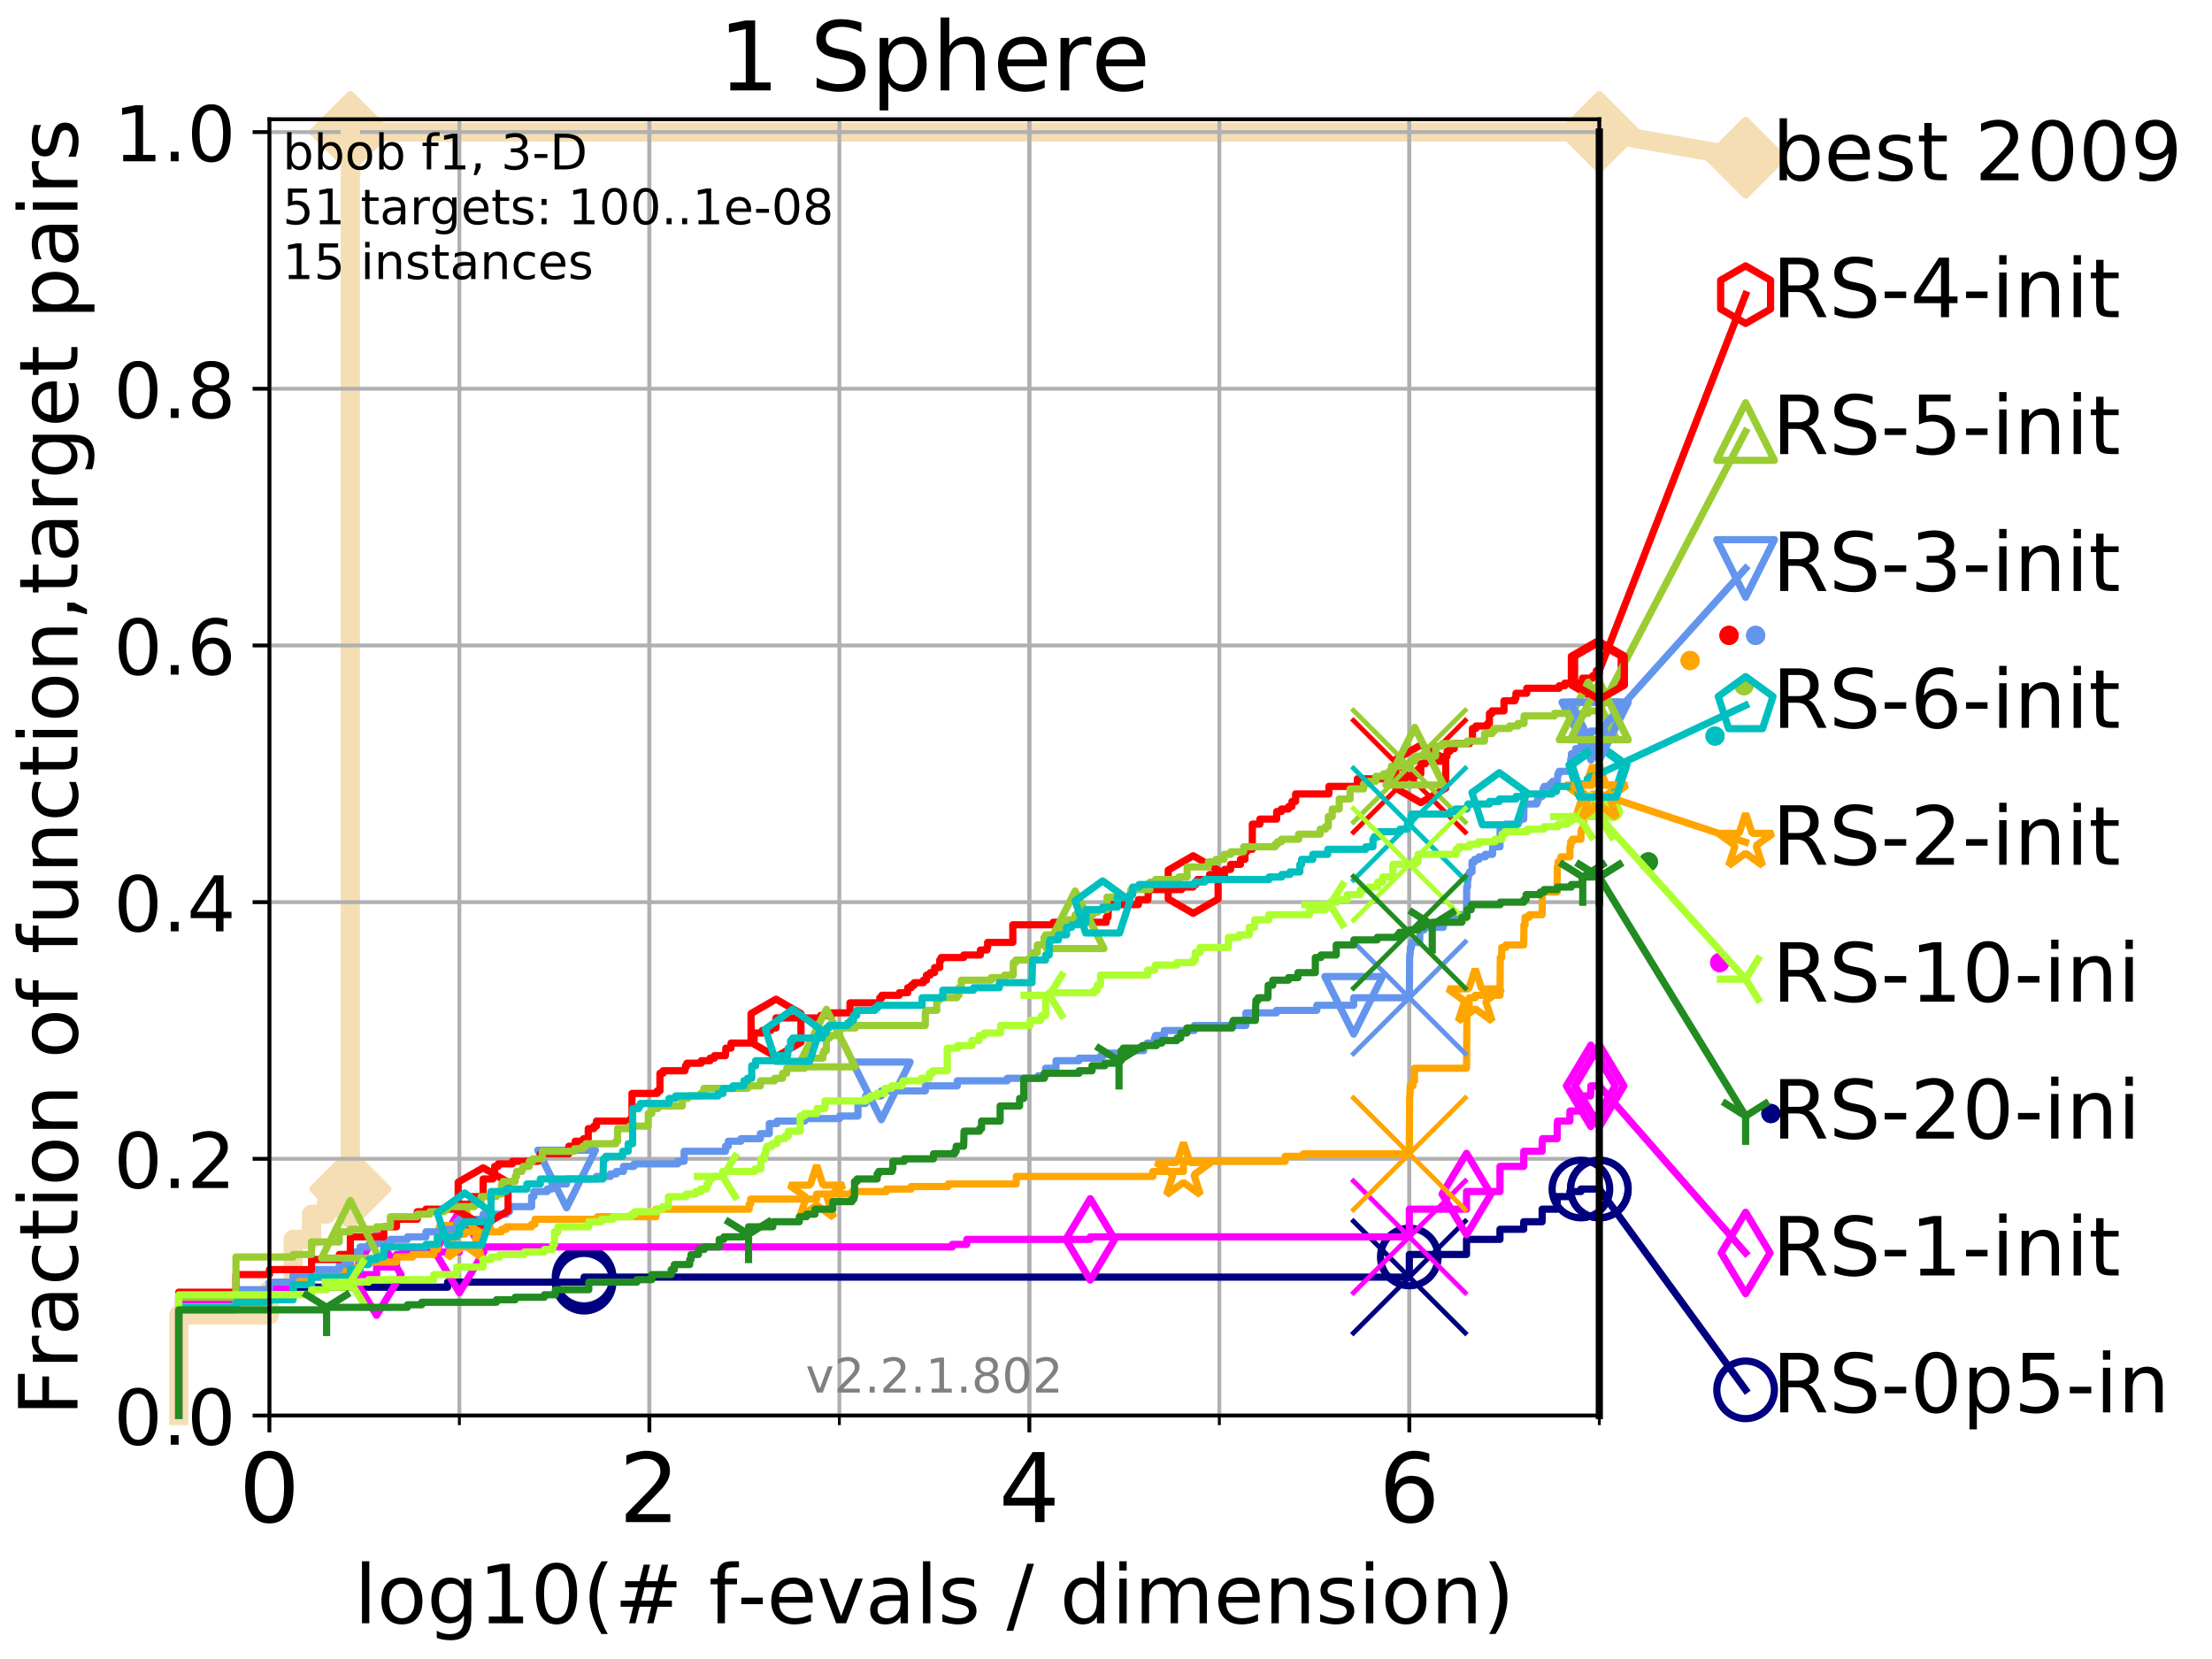 <?xml version="1.0" encoding="utf-8" standalone="no"?>
<!DOCTYPE svg PUBLIC "-//W3C//DTD SVG 1.1//EN"
  "http://www.w3.org/Graphics/SVG/1.1/DTD/svg11.dtd">
<!-- Created with matplotlib (http://matplotlib.org/) -->
<svg height="345.6pt" version="1.1" viewBox="0 0 460.8 345.6" width="460.8pt" xmlns="http://www.w3.org/2000/svg" xmlns:xlink="http://www.w3.org/1999/xlink">
 <defs>
  <style type="text/css">
*{stroke-linecap:butt;stroke-linejoin:round;}
  </style>
 </defs>
 <g id="figure_1">
  <g id="patch_1">
   <path d="M 0 345.6 
L 460.8 345.6 
L 460.8 0 
L 0 0 
z
" style="fill:#ffffff;"/>
  </g>
  <g id="axes_1">
   <g id="patch_2">
    <path d="M 56.12 294.88 
L 333.168 294.88 
L 333.168 24.84 
L 56.12 24.84 
z
" style="fill:#ffffff;"/>
   </g>
   <g id="line2d_1">
    <path d="M 37.236 294.88 
L 37.236 273.91 
L 56.12 273.91 
L 56.12 268.668 
L 61.065 268.668 
L 61.065 258.183 
L 64.9 258.183 
L 64.9 252.94 
L 68.034 252.94 
L 68.034 247.698 
L 72.979 247.698 
L 72.979 27.514 
L 333.168 27.514 
" style="fill:none;stroke:#f5deb3;stroke-linecap:square;stroke-width:4;"/>
   </g>
   <g id="line2d_2">
    <defs>
     <path d="M -0 7.778 
L 7.778 0 
L 0 -7.778 
L -7.778 -0 
z
" id="mf843939f0c" style="stroke:#f5deb3;stroke-linejoin:miter;stroke-width:1.5;"/>
    </defs>
    <g>
     <use style="fill:#f5deb3;stroke:#f5deb3;stroke-linejoin:miter;stroke-width:1.5;" x="72.979" xlink:href="#mf843939f0c" y="247.698"/>
     <use style="fill:#f5deb3;stroke:#f5deb3;stroke-linejoin:miter;stroke-width:1.5;" x="72.979" xlink:href="#mf843939f0c" y="247.698"/>
     <use style="fill:#f5deb3;stroke:#f5deb3;stroke-linejoin:miter;stroke-width:1.5;" x="72.979" xlink:href="#mf843939f0c" y="27.514"/>
     <use style="fill:#f5deb3;stroke:#f5deb3;stroke-linejoin:miter;stroke-width:1.5;" x="72.979" xlink:href="#mf843939f0c" y="27.514"/>
     <use style="fill:#f5deb3;stroke:#f5deb3;stroke-linejoin:miter;stroke-width:1.5;" x="72.979" xlink:href="#mf843939f0c" y="27.514"/>
     <use style="fill:#f5deb3;stroke:#f5deb3;stroke-linejoin:miter;stroke-width:1.5;" x="333.168" xlink:href="#mf843939f0c" y="27.514"/>
    </g>
   </g>
   <g id="line2d_3">
    <path style="fill:none;stroke:#f5deb3;stroke-linecap:square;stroke-width:4;"/>
    <g/>
   </g>
   <g id="line2d_4">
    <path d="M 333.168 27.514 
L 363.643 32.861 
" style="fill:none;stroke:#f5deb3;stroke-linecap:square;stroke-width:4;"/>
    <g>
     <use style="fill:#f5deb3;stroke:#f5deb3;stroke-linejoin:miter;stroke-width:1.5;" x="333.168" xlink:href="#mf843939f0c" y="27.514"/>
     <use style="fill:#f5deb3;stroke:#f5deb3;stroke-linejoin:miter;stroke-width:1.5;" x="363.643" xlink:href="#mf843939f0c" y="32.861"/>
    </g>
   </g>
   <g id="matplotlib.axis_1">
    <g id="xtick_1">
     <g id="line2d_5">
      <path clip-path="url(#pf8627c9590)" d="M 56.12 294.88 
L 56.12 24.84 
" style="fill:none;stroke:#b0b0b0;stroke-linecap:square;stroke-width:0.8;"/>
     </g>
     <g id="line2d_6">
      <defs>
       <path d="M 0 0 
L 0 3.5 
" id="m7ffd86d1f3" style="stroke:#000000;stroke-width:0.8;"/>
      </defs>
      <g>
       <use style="stroke:#000000;stroke-width:0.8;" x="56.12" xlink:href="#m7ffd86d1f3" y="294.88"/>
      </g>
     </g>
     <g id="text_1">
      <!-- 0 -->
      <defs>
       <path d="M 31.781 66.406 
Q 24.172 66.406 20.328 58.906 
Q 16.5 51.422 16.5 36.375 
Q 16.5 21.391 20.328 13.891 
Q 24.172 6.391 31.781 6.391 
Q 39.453 6.391 43.281 13.891 
Q 47.125 21.391 47.125 36.375 
Q 47.125 51.422 43.281 58.906 
Q 39.453 66.406 31.781 66.406 
z
M 31.781 74.219 
Q 44.047 74.219 50.516 64.516 
Q 56.984 54.828 56.984 36.375 
Q 56.984 17.969 50.516 8.266 
Q 44.047 -1.422 31.781 -1.422 
Q 19.531 -1.422 13.062 8.266 
Q 6.594 17.969 6.594 36.375 
Q 6.594 54.828 13.062 64.516 
Q 19.531 74.219 31.781 74.219 
z
" id="DejaVuSans-30"/>
      </defs>
      <g transform="translate(49.758 317.077)scale(0.2 -0.2)">
       <use xlink:href="#DejaVuSans-30"/>
      </g>
     </g>
    </g>
    <g id="xtick_2">
     <g id="line2d_7">
      <path clip-path="url(#pf8627c9590)" d="M 135.277 294.88 
L 135.277 24.84 
" style="fill:none;stroke:#b0b0b0;stroke-linecap:square;stroke-width:0.8;"/>
     </g>
     <g id="line2d_8">
      <g>
       <use style="stroke:#000000;stroke-width:0.8;" x="135.277" xlink:href="#m7ffd86d1f3" y="294.88"/>
      </g>
     </g>
     <g id="text_2">
      <!-- 2 -->
      <defs>
       <path d="M 19.188 8.297 
L 53.609 8.297 
L 53.609 0 
L 7.328 0 
L 7.328 8.297 
Q 12.938 14.109 22.625 23.891 
Q 32.328 33.688 34.812 36.531 
Q 39.547 41.844 41.422 45.531 
Q 43.312 49.219 43.312 52.781 
Q 43.312 58.594 39.234 62.25 
Q 35.156 65.922 28.609 65.922 
Q 23.969 65.922 18.812 64.312 
Q 13.672 62.703 7.812 59.422 
L 7.812 69.391 
Q 13.766 71.781 18.938 73 
Q 24.125 74.219 28.422 74.219 
Q 39.75 74.219 46.484 68.547 
Q 53.219 62.891 53.219 53.422 
Q 53.219 48.922 51.531 44.891 
Q 49.859 40.875 45.406 35.406 
Q 44.188 33.984 37.641 27.219 
Q 31.109 20.453 19.188 8.297 
z
" id="DejaVuSans-32"/>
      </defs>
      <g transform="translate(128.914 317.077)scale(0.2 -0.2)">
       <use xlink:href="#DejaVuSans-32"/>
      </g>
     </g>
    </g>
    <g id="xtick_3">
     <g id="line2d_9">
      <path clip-path="url(#pf8627c9590)" d="M 214.433 294.88 
L 214.433 24.84 
" style="fill:none;stroke:#b0b0b0;stroke-linecap:square;stroke-width:0.8;"/>
     </g>
     <g id="line2d_10">
      <g>
       <use style="stroke:#000000;stroke-width:0.8;" x="214.433" xlink:href="#m7ffd86d1f3" y="294.88"/>
      </g>
     </g>
     <g id="text_3">
      <!-- 4 -->
      <defs>
       <path d="M 37.797 64.312 
L 12.891 25.391 
L 37.797 25.391 
z
M 35.203 72.906 
L 47.609 72.906 
L 47.609 25.391 
L 58.016 25.391 
L 58.016 17.188 
L 47.609 17.188 
L 47.609 0 
L 37.797 0 
L 37.797 17.188 
L 4.891 17.188 
L 4.891 26.703 
z
" id="DejaVuSans-34"/>
      </defs>
      <g transform="translate(208.071 317.077)scale(0.2 -0.2)">
       <use xlink:href="#DejaVuSans-34"/>
      </g>
     </g>
    </g>
    <g id="xtick_4">
     <g id="line2d_11">
      <path clip-path="url(#pf8627c9590)" d="M 293.59 294.88 
L 293.59 24.84 
" style="fill:none;stroke:#b0b0b0;stroke-linecap:square;stroke-width:0.8;"/>
     </g>
     <g id="line2d_12">
      <g>
       <use style="stroke:#000000;stroke-width:0.8;" x="293.59" xlink:href="#m7ffd86d1f3" y="294.88"/>
      </g>
     </g>
     <g id="text_4">
      <!-- 6 -->
      <defs>
       <path d="M 33.016 40.375 
Q 26.375 40.375 22.484 35.828 
Q 18.609 31.297 18.609 23.391 
Q 18.609 15.531 22.484 10.953 
Q 26.375 6.391 33.016 6.391 
Q 39.656 6.391 43.531 10.953 
Q 47.406 15.531 47.406 23.391 
Q 47.406 31.297 43.531 35.828 
Q 39.656 40.375 33.016 40.375 
z
M 52.594 71.297 
L 52.594 62.312 
Q 48.875 64.062 45.094 64.984 
Q 41.312 65.922 37.594 65.922 
Q 27.828 65.922 22.672 59.328 
Q 17.531 52.734 16.797 39.406 
Q 19.672 43.656 24.016 45.922 
Q 28.375 48.188 33.594 48.188 
Q 44.578 48.188 50.953 41.516 
Q 57.328 34.859 57.328 23.391 
Q 57.328 12.156 50.688 5.359 
Q 44.047 -1.422 33.016 -1.422 
Q 20.359 -1.422 13.672 8.266 
Q 6.984 17.969 6.984 36.375 
Q 6.984 53.656 15.188 63.938 
Q 23.391 74.219 37.203 74.219 
Q 40.922 74.219 44.703 73.484 
Q 48.484 72.75 52.594 71.297 
z
" id="DejaVuSans-36"/>
      </defs>
      <g transform="translate(287.227 317.077)scale(0.2 -0.2)">
       <use xlink:href="#DejaVuSans-36"/>
      </g>
     </g>
    </g>
    <g id="xtick_5">
     <g id="line2d_13">
      <path clip-path="url(#pf8627c9590)" d="M 56.12 294.88 
L 56.12 24.84 
" style="fill:none;stroke:#b0b0b0;stroke-linecap:square;stroke-width:0.8;"/>
     </g>
     <g id="line2d_14">
      <defs>
       <path d="M 0 0 
L 0 2 
" id="mc947144df2" style="stroke:#000000;stroke-width:0.6;"/>
      </defs>
      <g>
       <use style="stroke:#000000;stroke-width:0.6;" x="56.12" xlink:href="#mc947144df2" y="294.88"/>
      </g>
     </g>
    </g>
    <g id="xtick_6">
     <g id="line2d_15">
      <path clip-path="url(#pf8627c9590)" d="M 95.698 294.88 
L 95.698 24.84 
" style="fill:none;stroke:#b0b0b0;stroke-linecap:square;stroke-width:0.8;"/>
     </g>
     <g id="line2d_16">
      <g>
       <use style="stroke:#000000;stroke-width:0.6;" x="95.698" xlink:href="#mc947144df2" y="294.88"/>
      </g>
     </g>
    </g>
    <g id="xtick_7">
     <g id="line2d_17">
      <path clip-path="url(#pf8627c9590)" d="M 135.277 294.88 
L 135.277 24.84 
" style="fill:none;stroke:#b0b0b0;stroke-linecap:square;stroke-width:0.8;"/>
     </g>
     <g id="line2d_18">
      <g>
       <use style="stroke:#000000;stroke-width:0.6;" x="135.277" xlink:href="#mc947144df2" y="294.88"/>
      </g>
     </g>
    </g>
    <g id="xtick_8">
     <g id="line2d_19">
      <path clip-path="url(#pf8627c9590)" d="M 174.855 294.88 
L 174.855 24.84 
" style="fill:none;stroke:#b0b0b0;stroke-linecap:square;stroke-width:0.8;"/>
     </g>
     <g id="line2d_20">
      <g>
       <use style="stroke:#000000;stroke-width:0.6;" x="174.855" xlink:href="#mc947144df2" y="294.88"/>
      </g>
     </g>
    </g>
    <g id="xtick_9">
     <g id="line2d_21">
      <path clip-path="url(#pf8627c9590)" d="M 214.433 294.88 
L 214.433 24.84 
" style="fill:none;stroke:#b0b0b0;stroke-linecap:square;stroke-width:0.8;"/>
     </g>
     <g id="line2d_22">
      <g>
       <use style="stroke:#000000;stroke-width:0.6;" x="214.433" xlink:href="#mc947144df2" y="294.88"/>
      </g>
     </g>
    </g>
    <g id="xtick_10">
     <g id="line2d_23">
      <path clip-path="url(#pf8627c9590)" d="M 254.011 294.88 
L 254.011 24.84 
" style="fill:none;stroke:#b0b0b0;stroke-linecap:square;stroke-width:0.8;"/>
     </g>
     <g id="line2d_24">
      <g>
       <use style="stroke:#000000;stroke-width:0.6;" x="254.011" xlink:href="#mc947144df2" y="294.88"/>
      </g>
     </g>
    </g>
    <g id="xtick_11">
     <g id="line2d_25">
      <path clip-path="url(#pf8627c9590)" d="M 293.59 294.88 
L 293.59 24.84 
" style="fill:none;stroke:#b0b0b0;stroke-linecap:square;stroke-width:0.8;"/>
     </g>
     <g id="line2d_26">
      <g>
       <use style="stroke:#000000;stroke-width:0.6;" x="293.59" xlink:href="#mc947144df2" y="294.88"/>
      </g>
     </g>
    </g>
    <g id="xtick_12">
     <g id="line2d_27">
      <path clip-path="url(#pf8627c9590)" d="M 333.168 294.88 
L 333.168 24.84 
" style="fill:none;stroke:#b0b0b0;stroke-linecap:square;stroke-width:0.8;"/>
     </g>
     <g id="line2d_28">
      <g>
       <use style="stroke:#000000;stroke-width:0.6;" x="333.168" xlink:href="#mc947144df2" y="294.88"/>
      </g>
     </g>
    </g>
    <g id="text_5">
     <!-- log10(# f-evals / dimension) -->
     <defs>
      <path d="M 9.422 75.984 
L 18.406 75.984 
L 18.406 0 
L 9.422 0 
z
" id="DejaVuSans-6c"/>
      <path d="M 30.609 48.391 
Q 23.391 48.391 19.188 42.75 
Q 14.984 37.109 14.984 27.297 
Q 14.984 17.484 19.156 11.844 
Q 23.344 6.203 30.609 6.203 
Q 37.797 6.203 41.984 11.859 
Q 46.188 17.531 46.188 27.297 
Q 46.188 37.016 41.984 42.703 
Q 37.797 48.391 30.609 48.391 
z
M 30.609 56 
Q 42.328 56 49.016 48.375 
Q 55.719 40.766 55.719 27.297 
Q 55.719 13.875 49.016 6.219 
Q 42.328 -1.422 30.609 -1.422 
Q 18.844 -1.422 12.172 6.219 
Q 5.516 13.875 5.516 27.297 
Q 5.516 40.766 12.172 48.375 
Q 18.844 56 30.609 56 
z
" id="DejaVuSans-6f"/>
      <path d="M 45.406 27.984 
Q 45.406 37.75 41.375 43.109 
Q 37.359 48.484 30.078 48.484 
Q 22.859 48.484 18.828 43.109 
Q 14.797 37.75 14.797 27.984 
Q 14.797 18.266 18.828 12.891 
Q 22.859 7.516 30.078 7.516 
Q 37.359 7.516 41.375 12.891 
Q 45.406 18.266 45.406 27.984 
z
M 54.391 6.781 
Q 54.391 -7.172 48.188 -13.984 
Q 42 -20.797 29.203 -20.797 
Q 24.469 -20.797 20.266 -20.094 
Q 16.062 -19.391 12.109 -17.922 
L 12.109 -9.188 
Q 16.062 -11.328 19.922 -12.344 
Q 23.781 -13.375 27.781 -13.375 
Q 36.625 -13.375 41.016 -8.766 
Q 45.406 -4.156 45.406 5.172 
L 45.406 9.625 
Q 42.625 4.781 38.281 2.391 
Q 33.938 0 27.875 0 
Q 17.828 0 11.672 7.656 
Q 5.516 15.328 5.516 27.984 
Q 5.516 40.672 11.672 48.328 
Q 17.828 56 27.875 56 
Q 33.938 56 38.281 53.609 
Q 42.625 51.219 45.406 46.391 
L 45.406 54.688 
L 54.391 54.688 
z
" id="DejaVuSans-67"/>
      <path d="M 12.406 8.297 
L 28.516 8.297 
L 28.516 63.922 
L 10.984 60.406 
L 10.984 69.391 
L 28.422 72.906 
L 38.281 72.906 
L 38.281 8.297 
L 54.391 8.297 
L 54.391 0 
L 12.406 0 
z
" id="DejaVuSans-31"/>
      <path d="M 31 75.875 
Q 24.469 64.656 21.281 53.656 
Q 18.109 42.672 18.109 31.391 
Q 18.109 20.125 21.312 9.062 
Q 24.516 -2 31 -13.188 
L 23.188 -13.188 
Q 15.875 -1.703 12.234 9.375 
Q 8.594 20.453 8.594 31.391 
Q 8.594 42.281 12.203 53.312 
Q 15.828 64.359 23.188 75.875 
z
" id="DejaVuSans-28"/>
      <path d="M 51.125 44 
L 36.922 44 
L 32.812 27.688 
L 47.125 27.688 
z
M 43.797 71.781 
L 38.719 51.516 
L 52.984 51.516 
L 58.109 71.781 
L 65.922 71.781 
L 60.891 51.516 
L 76.125 51.516 
L 76.125 44 
L 58.984 44 
L 54.984 27.688 
L 70.516 27.688 
L 70.516 20.219 
L 53.078 20.219 
L 48 0 
L 40.188 0 
L 45.219 20.219 
L 30.906 20.219 
L 25.875 0 
L 18.016 0 
L 23.094 20.219 
L 7.719 20.219 
L 7.719 27.688 
L 24.906 27.688 
L 29 44 
L 13.281 44 
L 13.281 51.516 
L 30.906 51.516 
L 35.891 71.781 
z
" id="DejaVuSans-23"/>
      <path id="DejaVuSans-20"/>
      <path d="M 37.109 75.984 
L 37.109 68.5 
L 28.516 68.5 
Q 23.688 68.5 21.797 66.547 
Q 19.922 64.594 19.922 59.516 
L 19.922 54.688 
L 34.719 54.688 
L 34.719 47.703 
L 19.922 47.703 
L 19.922 0 
L 10.891 0 
L 10.891 47.703 
L 2.297 47.703 
L 2.297 54.688 
L 10.891 54.688 
L 10.891 58.5 
Q 10.891 67.625 15.141 71.797 
Q 19.391 75.984 28.609 75.984 
z
" id="DejaVuSans-66"/>
      <path d="M 4.891 31.391 
L 31.203 31.391 
L 31.203 23.391 
L 4.891 23.391 
z
" id="DejaVuSans-2d"/>
      <path d="M 56.203 29.594 
L 56.203 25.203 
L 14.891 25.203 
Q 15.484 15.922 20.484 11.062 
Q 25.484 6.203 34.422 6.203 
Q 39.594 6.203 44.453 7.469 
Q 49.312 8.734 54.109 11.281 
L 54.109 2.781 
Q 49.266 0.734 44.188 -0.344 
Q 39.109 -1.422 33.891 -1.422 
Q 20.797 -1.422 13.156 6.188 
Q 5.516 13.812 5.516 26.812 
Q 5.516 40.234 12.766 48.109 
Q 20.016 56 32.328 56 
Q 43.359 56 49.781 48.891 
Q 56.203 41.797 56.203 29.594 
z
M 47.219 32.234 
Q 47.125 39.594 43.094 43.984 
Q 39.062 48.391 32.422 48.391 
Q 24.906 48.391 20.391 44.141 
Q 15.875 39.891 15.188 32.172 
z
" id="DejaVuSans-65"/>
      <path d="M 2.984 54.688 
L 12.5 54.688 
L 29.594 8.797 
L 46.688 54.688 
L 56.203 54.688 
L 35.688 0 
L 23.484 0 
z
" id="DejaVuSans-76"/>
      <path d="M 34.281 27.484 
Q 23.391 27.484 19.188 25 
Q 14.984 22.516 14.984 16.5 
Q 14.984 11.719 18.141 8.906 
Q 21.297 6.109 26.703 6.109 
Q 34.188 6.109 38.703 11.406 
Q 43.219 16.703 43.219 25.484 
L 43.219 27.484 
z
M 52.203 31.203 
L 52.203 0 
L 43.219 0 
L 43.219 8.297 
Q 40.141 3.328 35.547 0.953 
Q 30.953 -1.422 24.312 -1.422 
Q 15.922 -1.422 10.953 3.297 
Q 6 8.016 6 15.922 
Q 6 25.141 12.172 29.828 
Q 18.359 34.516 30.609 34.516 
L 43.219 34.516 
L 43.219 35.406 
Q 43.219 41.609 39.141 45 
Q 35.062 48.391 27.688 48.391 
Q 23 48.391 18.547 47.266 
Q 14.109 46.141 10.016 43.891 
L 10.016 52.203 
Q 14.938 54.109 19.578 55.047 
Q 24.219 56 28.609 56 
Q 40.484 56 46.344 49.844 
Q 52.203 43.703 52.203 31.203 
z
" id="DejaVuSans-61"/>
      <path d="M 44.281 53.078 
L 44.281 44.578 
Q 40.484 46.531 36.375 47.5 
Q 32.281 48.484 27.875 48.484 
Q 21.188 48.484 17.844 46.438 
Q 14.5 44.391 14.5 40.281 
Q 14.5 37.156 16.891 35.375 
Q 19.281 33.594 26.516 31.984 
L 29.594 31.297 
Q 39.156 29.25 43.188 25.516 
Q 47.219 21.781 47.219 15.094 
Q 47.219 7.469 41.188 3.016 
Q 35.156 -1.422 24.609 -1.422 
Q 20.219 -1.422 15.453 -0.562 
Q 10.688 0.297 5.422 2 
L 5.422 11.281 
Q 10.406 8.688 15.234 7.391 
Q 20.062 6.109 24.812 6.109 
Q 31.156 6.109 34.562 8.281 
Q 37.984 10.453 37.984 14.406 
Q 37.984 18.062 35.516 20.016 
Q 33.062 21.969 24.703 23.781 
L 21.578 24.516 
Q 13.234 26.266 9.516 29.906 
Q 5.812 33.547 5.812 39.891 
Q 5.812 47.609 11.281 51.797 
Q 16.75 56 26.812 56 
Q 31.781 56 36.172 55.266 
Q 40.578 54.547 44.281 53.078 
z
" id="DejaVuSans-73"/>
      <path d="M 25.391 72.906 
L 33.688 72.906 
L 8.297 -9.281 
L 0 -9.281 
z
" id="DejaVuSans-2f"/>
      <path d="M 45.406 46.391 
L 45.406 75.984 
L 54.391 75.984 
L 54.391 0 
L 45.406 0 
L 45.406 8.203 
Q 42.578 3.328 38.25 0.953 
Q 33.938 -1.422 27.875 -1.422 
Q 17.969 -1.422 11.734 6.484 
Q 5.516 14.406 5.516 27.297 
Q 5.516 40.188 11.734 48.094 
Q 17.969 56 27.875 56 
Q 33.938 56 38.25 53.625 
Q 42.578 51.266 45.406 46.391 
z
M 14.797 27.297 
Q 14.797 17.391 18.875 11.75 
Q 22.953 6.109 30.078 6.109 
Q 37.203 6.109 41.297 11.75 
Q 45.406 17.391 45.406 27.297 
Q 45.406 37.203 41.297 42.844 
Q 37.203 48.484 30.078 48.484 
Q 22.953 48.484 18.875 42.844 
Q 14.797 37.203 14.797 27.297 
z
" id="DejaVuSans-64"/>
      <path d="M 9.422 54.688 
L 18.406 54.688 
L 18.406 0 
L 9.422 0 
z
M 9.422 75.984 
L 18.406 75.984 
L 18.406 64.594 
L 9.422 64.594 
z
" id="DejaVuSans-69"/>
      <path d="M 52 44.188 
Q 55.375 50.25 60.062 53.125 
Q 64.75 56 71.094 56 
Q 79.641 56 84.281 50.016 
Q 88.922 44.047 88.922 33.016 
L 88.922 0 
L 79.891 0 
L 79.891 32.719 
Q 79.891 40.578 77.094 44.375 
Q 74.312 48.188 68.609 48.188 
Q 61.625 48.188 57.562 43.547 
Q 53.516 38.922 53.516 30.906 
L 53.516 0 
L 44.484 0 
L 44.484 32.719 
Q 44.484 40.625 41.703 44.406 
Q 38.922 48.188 33.109 48.188 
Q 26.219 48.188 22.156 43.531 
Q 18.109 38.875 18.109 30.906 
L 18.109 0 
L 9.078 0 
L 9.078 54.688 
L 18.109 54.688 
L 18.109 46.188 
Q 21.188 51.219 25.484 53.609 
Q 29.781 56 35.688 56 
Q 41.656 56 45.828 52.969 
Q 50 49.953 52 44.188 
z
" id="DejaVuSans-6d"/>
      <path d="M 54.891 33.016 
L 54.891 0 
L 45.906 0 
L 45.906 32.719 
Q 45.906 40.484 42.875 44.328 
Q 39.844 48.188 33.797 48.188 
Q 26.516 48.188 22.312 43.547 
Q 18.109 38.922 18.109 30.906 
L 18.109 0 
L 9.078 0 
L 9.078 54.688 
L 18.109 54.688 
L 18.109 46.188 
Q 21.344 51.125 25.703 53.562 
Q 30.078 56 35.797 56 
Q 45.219 56 50.047 50.172 
Q 54.891 44.344 54.891 33.016 
z
" id="DejaVuSans-6e"/>
      <path d="M 8.016 75.875 
L 15.828 75.875 
Q 23.141 64.359 26.781 53.312 
Q 30.422 42.281 30.422 31.391 
Q 30.422 20.453 26.781 9.375 
Q 23.141 -1.703 15.828 -13.188 
L 8.016 -13.188 
Q 14.5 -2 17.703 9.062 
Q 20.906 20.125 20.906 31.391 
Q 20.906 42.672 17.703 53.656 
Q 14.5 64.656 8.016 75.875 
z
" id="DejaVuSans-29"/>
     </defs>
     <g transform="translate(73.803 338.154)scale(0.17 -0.17)">
      <use xlink:href="#DejaVuSans-6c"/>
      <use x="27.783" xlink:href="#DejaVuSans-6f"/>
      <use x="88.965" xlink:href="#DejaVuSans-67"/>
      <use x="152.441" xlink:href="#DejaVuSans-31"/>
      <use x="216.064" xlink:href="#DejaVuSans-30"/>
      <use x="279.688" xlink:href="#DejaVuSans-28"/>
      <use x="318.701" xlink:href="#DejaVuSans-23"/>
      <use x="402.49" xlink:href="#DejaVuSans-20"/>
      <use x="434.277" xlink:href="#DejaVuSans-66"/>
      <use x="469.404" xlink:href="#DejaVuSans-2d"/>
      <use x="505.488" xlink:href="#DejaVuSans-65"/>
      <use x="567.012" xlink:href="#DejaVuSans-76"/>
      <use x="626.191" xlink:href="#DejaVuSans-61"/>
      <use x="687.471" xlink:href="#DejaVuSans-6c"/>
      <use x="715.254" xlink:href="#DejaVuSans-73"/>
      <use x="767.354" xlink:href="#DejaVuSans-20"/>
      <use x="799.141" xlink:href="#DejaVuSans-2f"/>
      <use x="832.832" xlink:href="#DejaVuSans-20"/>
      <use x="864.619" xlink:href="#DejaVuSans-64"/>
      <use x="928.096" xlink:href="#DejaVuSans-69"/>
      <use x="955.879" xlink:href="#DejaVuSans-6d"/>
      <use x="1053.291" xlink:href="#DejaVuSans-65"/>
      <use x="1114.814" xlink:href="#DejaVuSans-6e"/>
      <use x="1178.193" xlink:href="#DejaVuSans-73"/>
      <use x="1230.293" xlink:href="#DejaVuSans-69"/>
      <use x="1258.076" xlink:href="#DejaVuSans-6f"/>
      <use x="1319.258" xlink:href="#DejaVuSans-6e"/>
      <use x="1382.637" xlink:href="#DejaVuSans-29"/>
     </g>
    </g>
   </g>
   <g id="matplotlib.axis_2">
    <g id="ytick_1">
     <g id="line2d_29">
      <path clip-path="url(#pf8627c9590)" d="M 56.12 294.88 
L 333.168 294.88 
" style="fill:none;stroke:#b0b0b0;stroke-linecap:square;stroke-width:0.8;"/>
     </g>
     <g id="line2d_30">
      <defs>
       <path d="M 0 0 
L -3.5 0 
" id="mfbd8b8a01f" style="stroke:#000000;stroke-width:0.8;"/>
      </defs>
      <g>
       <use style="stroke:#000000;stroke-width:0.8;" x="56.12" xlink:href="#mfbd8b8a01f" y="294.88"/>
      </g>
     </g>
     <g id="text_6">
      <!-- 0.0 -->
      <defs>
       <path d="M 10.688 12.406 
L 21 12.406 
L 21 0 
L 10.688 0 
z
" id="DejaVuSans-2e"/>
      </defs>
      <g transform="translate(23.675 300.959)scale(0.16 -0.16)">
       <use xlink:href="#DejaVuSans-30"/>
       <use x="63.623" xlink:href="#DejaVuSans-2e"/>
       <use x="95.41" xlink:href="#DejaVuSans-30"/>
      </g>
     </g>
    </g>
    <g id="ytick_2">
     <g id="line2d_31">
      <path clip-path="url(#pf8627c9590)" d="M 56.12 241.407 
L 333.168 241.407 
" style="fill:none;stroke:#b0b0b0;stroke-linecap:square;stroke-width:0.8;"/>
     </g>
     <g id="line2d_32">
      <g>
       <use style="stroke:#000000;stroke-width:0.8;" x="56.12" xlink:href="#mfbd8b8a01f" y="241.407"/>
      </g>
     </g>
     <g id="text_7">
      <!-- 0.2 -->
      <g transform="translate(23.675 247.485)scale(0.16 -0.16)">
       <use xlink:href="#DejaVuSans-30"/>
       <use x="63.623" xlink:href="#DejaVuSans-2e"/>
       <use x="95.41" xlink:href="#DejaVuSans-32"/>
      </g>
     </g>
    </g>
    <g id="ytick_3">
     <g id="line2d_33">
      <path clip-path="url(#pf8627c9590)" d="M 56.12 187.933 
L 333.168 187.933 
" style="fill:none;stroke:#b0b0b0;stroke-linecap:square;stroke-width:0.8;"/>
     </g>
     <g id="line2d_34">
      <g>
       <use style="stroke:#000000;stroke-width:0.8;" x="56.12" xlink:href="#mfbd8b8a01f" y="187.933"/>
      </g>
     </g>
     <g id="text_8">
      <!-- 0.4 -->
      <g transform="translate(23.675 194.012)scale(0.16 -0.16)">
       <use xlink:href="#DejaVuSans-30"/>
       <use x="63.623" xlink:href="#DejaVuSans-2e"/>
       <use x="95.41" xlink:href="#DejaVuSans-34"/>
      </g>
     </g>
    </g>
    <g id="ytick_4">
     <g id="line2d_35">
      <path clip-path="url(#pf8627c9590)" d="M 56.12 134.46 
L 333.168 134.46 
" style="fill:none;stroke:#b0b0b0;stroke-linecap:square;stroke-width:0.8;"/>
     </g>
     <g id="line2d_36">
      <g>
       <use style="stroke:#000000;stroke-width:0.8;" x="56.12" xlink:href="#mfbd8b8a01f" y="134.46"/>
      </g>
     </g>
     <g id="text_9">
      <!-- 0.6 -->
      <g transform="translate(23.675 140.539)scale(0.16 -0.16)">
       <use xlink:href="#DejaVuSans-30"/>
       <use x="63.623" xlink:href="#DejaVuSans-2e"/>
       <use x="95.41" xlink:href="#DejaVuSans-36"/>
      </g>
     </g>
    </g>
    <g id="ytick_5">
     <g id="line2d_37">
      <path clip-path="url(#pf8627c9590)" d="M 56.12 80.987 
L 333.168 80.987 
" style="fill:none;stroke:#b0b0b0;stroke-linecap:square;stroke-width:0.8;"/>
     </g>
     <g id="line2d_38">
      <g>
       <use style="stroke:#000000;stroke-width:0.8;" x="56.12" xlink:href="#mfbd8b8a01f" y="80.987"/>
      </g>
     </g>
     <g id="text_10">
      <!-- 0.8 -->
      <defs>
       <path d="M 31.781 34.625 
Q 24.75 34.625 20.719 30.859 
Q 16.703 27.094 16.703 20.516 
Q 16.703 13.922 20.719 10.156 
Q 24.75 6.391 31.781 6.391 
Q 38.812 6.391 42.859 10.172 
Q 46.922 13.969 46.922 20.516 
Q 46.922 27.094 42.891 30.859 
Q 38.875 34.625 31.781 34.625 
z
M 21.922 38.812 
Q 15.578 40.375 12.031 44.719 
Q 8.5 49.078 8.5 55.328 
Q 8.5 64.062 14.719 69.141 
Q 20.953 74.219 31.781 74.219 
Q 42.672 74.219 48.875 69.141 
Q 55.078 64.062 55.078 55.328 
Q 55.078 49.078 51.531 44.719 
Q 48 40.375 41.703 38.812 
Q 48.828 37.156 52.797 32.312 
Q 56.781 27.484 56.781 20.516 
Q 56.781 9.906 50.312 4.234 
Q 43.844 -1.422 31.781 -1.422 
Q 19.734 -1.422 13.25 4.234 
Q 6.781 9.906 6.781 20.516 
Q 6.781 27.484 10.781 32.312 
Q 14.797 37.156 21.922 38.812 
z
M 18.312 54.391 
Q 18.312 48.734 21.844 45.562 
Q 25.391 42.391 31.781 42.391 
Q 38.141 42.391 41.719 45.562 
Q 45.312 48.734 45.312 54.391 
Q 45.312 60.062 41.719 63.234 
Q 38.141 66.406 31.781 66.406 
Q 25.391 66.406 21.844 63.234 
Q 18.312 60.062 18.312 54.391 
z
" id="DejaVuSans-38"/>
      </defs>
      <g transform="translate(23.675 87.066)scale(0.16 -0.16)">
       <use xlink:href="#DejaVuSans-30"/>
       <use x="63.623" xlink:href="#DejaVuSans-2e"/>
       <use x="95.41" xlink:href="#DejaVuSans-38"/>
      </g>
     </g>
    </g>
    <g id="ytick_6">
     <g id="line2d_39">
      <path clip-path="url(#pf8627c9590)" d="M 56.12 27.514 
L 333.168 27.514 
" style="fill:none;stroke:#b0b0b0;stroke-linecap:square;stroke-width:0.8;"/>
     </g>
     <g id="line2d_40">
      <g>
       <use style="stroke:#000000;stroke-width:0.8;" x="56.12" xlink:href="#mfbd8b8a01f" y="27.514"/>
      </g>
     </g>
     <g id="text_11">
      <!-- 1.0 -->
      <g transform="translate(23.675 33.592)scale(0.16 -0.16)">
       <use xlink:href="#DejaVuSans-31"/>
       <use x="63.623" xlink:href="#DejaVuSans-2e"/>
       <use x="95.41" xlink:href="#DejaVuSans-30"/>
      </g>
     </g>
    </g>
    <g id="text_12">
     <!-- Fraction of function,target pairs -->
     <defs>
      <path d="M 9.812 72.906 
L 51.703 72.906 
L 51.703 64.594 
L 19.672 64.594 
L 19.672 43.109 
L 48.578 43.109 
L 48.578 34.812 
L 19.672 34.812 
L 19.672 0 
L 9.812 0 
z
" id="DejaVuSans-46"/>
      <path d="M 41.109 46.297 
Q 39.594 47.172 37.812 47.578 
Q 36.031 48 33.891 48 
Q 26.266 48 22.188 43.047 
Q 18.109 38.094 18.109 28.812 
L 18.109 0 
L 9.078 0 
L 9.078 54.688 
L 18.109 54.688 
L 18.109 46.188 
Q 20.953 51.172 25.484 53.578 
Q 30.031 56 36.531 56 
Q 37.453 56 38.578 55.875 
Q 39.703 55.766 41.062 55.516 
z
" id="DejaVuSans-72"/>
      <path d="M 48.781 52.594 
L 48.781 44.188 
Q 44.969 46.297 41.141 47.344 
Q 37.312 48.391 33.406 48.391 
Q 24.656 48.391 19.812 42.844 
Q 14.984 37.312 14.984 27.297 
Q 14.984 17.281 19.812 11.734 
Q 24.656 6.203 33.406 6.203 
Q 37.312 6.203 41.141 7.25 
Q 44.969 8.297 48.781 10.406 
L 48.781 2.094 
Q 45.016 0.344 40.984 -0.531 
Q 36.969 -1.422 32.422 -1.422 
Q 20.062 -1.422 12.781 6.344 
Q 5.516 14.109 5.516 27.297 
Q 5.516 40.672 12.859 48.328 
Q 20.219 56 33.016 56 
Q 37.156 56 41.109 55.141 
Q 45.062 54.297 48.781 52.594 
z
" id="DejaVuSans-63"/>
      <path d="M 18.312 70.219 
L 18.312 54.688 
L 36.812 54.688 
L 36.812 47.703 
L 18.312 47.703 
L 18.312 18.016 
Q 18.312 11.328 20.141 9.422 
Q 21.969 7.516 27.594 7.516 
L 36.812 7.516 
L 36.812 0 
L 27.594 0 
Q 17.188 0 13.234 3.875 
Q 9.281 7.766 9.281 18.016 
L 9.281 47.703 
L 2.688 47.703 
L 2.688 54.688 
L 9.281 54.688 
L 9.281 70.219 
z
" id="DejaVuSans-74"/>
      <path d="M 8.5 21.578 
L 8.5 54.688 
L 17.484 54.688 
L 17.484 21.922 
Q 17.484 14.156 20.5 10.266 
Q 23.531 6.391 29.594 6.391 
Q 36.859 6.391 41.078 11.031 
Q 45.312 15.672 45.312 23.688 
L 45.312 54.688 
L 54.297 54.688 
L 54.297 0 
L 45.312 0 
L 45.312 8.406 
Q 42.047 3.422 37.719 1 
Q 33.406 -1.422 27.688 -1.422 
Q 18.266 -1.422 13.375 4.438 
Q 8.5 10.297 8.5 21.578 
z
M 31.109 56 
z
" id="DejaVuSans-75"/>
      <path d="M 11.719 12.406 
L 22.016 12.406 
L 22.016 4 
L 14.016 -11.625 
L 7.719 -11.625 
L 11.719 4 
z
" id="DejaVuSans-2c"/>
      <path d="M 18.109 8.203 
L 18.109 -20.797 
L 9.078 -20.797 
L 9.078 54.688 
L 18.109 54.688 
L 18.109 46.391 
Q 20.953 51.266 25.266 53.625 
Q 29.594 56 35.594 56 
Q 45.562 56 51.781 48.094 
Q 58.016 40.188 58.016 27.297 
Q 58.016 14.406 51.781 6.484 
Q 45.562 -1.422 35.594 -1.422 
Q 29.594 -1.422 25.266 0.953 
Q 20.953 3.328 18.109 8.203 
z
M 48.688 27.297 
Q 48.688 37.203 44.609 42.844 
Q 40.531 48.484 33.406 48.484 
Q 26.266 48.484 22.188 42.844 
Q 18.109 37.203 18.109 27.297 
Q 18.109 17.391 22.188 11.75 
Q 26.266 6.109 33.406 6.109 
Q 40.531 6.109 44.609 11.75 
Q 48.688 17.391 48.688 27.297 
z
" id="DejaVuSans-70"/>
     </defs>
     <g transform="translate(16.14 294.999)rotate(-90)scale(0.17 -0.17)">
      <use xlink:href="#DejaVuSans-46"/>
      <use x="57.41" xlink:href="#DejaVuSans-72"/>
      <use x="98.523" xlink:href="#DejaVuSans-61"/>
      <use x="159.803" xlink:href="#DejaVuSans-63"/>
      <use x="214.783" xlink:href="#DejaVuSans-74"/>
      <use x="253.992" xlink:href="#DejaVuSans-69"/>
      <use x="281.775" xlink:href="#DejaVuSans-6f"/>
      <use x="342.957" xlink:href="#DejaVuSans-6e"/>
      <use x="406.336" xlink:href="#DejaVuSans-20"/>
      <use x="438.123" xlink:href="#DejaVuSans-6f"/>
      <use x="499.305" xlink:href="#DejaVuSans-66"/>
      <use x="534.51" xlink:href="#DejaVuSans-20"/>
      <use x="566.297" xlink:href="#DejaVuSans-66"/>
      <use x="601.502" xlink:href="#DejaVuSans-75"/>
      <use x="664.881" xlink:href="#DejaVuSans-6e"/>
      <use x="728.26" xlink:href="#DejaVuSans-63"/>
      <use x="783.24" xlink:href="#DejaVuSans-74"/>
      <use x="822.449" xlink:href="#DejaVuSans-69"/>
      <use x="850.232" xlink:href="#DejaVuSans-6f"/>
      <use x="911.414" xlink:href="#DejaVuSans-6e"/>
      <use x="974.793" xlink:href="#DejaVuSans-2c"/>
      <use x="1006.58" xlink:href="#DejaVuSans-74"/>
      <use x="1045.789" xlink:href="#DejaVuSans-61"/>
      <use x="1107.068" xlink:href="#DejaVuSans-72"/>
      <use x="1148.166" xlink:href="#DejaVuSans-67"/>
      <use x="1211.643" xlink:href="#DejaVuSans-65"/>
      <use x="1273.166" xlink:href="#DejaVuSans-74"/>
      <use x="1312.375" xlink:href="#DejaVuSans-20"/>
      <use x="1344.162" xlink:href="#DejaVuSans-70"/>
      <use x="1407.639" xlink:href="#DejaVuSans-61"/>
      <use x="1468.918" xlink:href="#DejaVuSans-69"/>
      <use x="1496.701" xlink:href="#DejaVuSans-72"/>
      <use x="1537.814" xlink:href="#DejaVuSans-73"/>
     </g>
    </g>
   </g>
   <g id="line2d_41">
    <defs>
     <path d="M 0 1.5 
C 0.398 1.5 0.779 1.342 1.061 1.061 
C 1.342 0.779 1.5 0.398 1.5 0 
C 1.5 -0.398 1.342 -0.779 1.061 -1.061 
C 0.779 -1.342 0.398 -1.5 0 -1.5 
C -0.398 -1.5 -0.779 -1.342 -1.061 -1.061 
C -1.342 -0.779 -1.5 -0.398 -1.5 0 
C -1.5 0.398 -1.342 0.779 -1.061 1.061 
C -0.779 1.342 -0.398 1.5 0 1.5 
z
" id="mf5dde8bd39" style="stroke:#f5deb3;"/>
    </defs>
    <g>
     <use style="fill:#f5deb3;stroke:#f5deb3;" x="72.979" xlink:href="#mf5dde8bd39" y="27.514"/>
     <use style="fill:#f5deb3;stroke:#f5deb3;" x="72.979" xlink:href="#mf5dde8bd39" y="27.514"/>
    </g>
   </g>
   <g id="line2d_42">
    <defs>
     <path d="M 0 1.5 
C 0.398 1.5 0.779 1.342 1.061 1.061 
C 1.342 0.779 1.5 0.398 1.5 0 
C 1.5 -0.398 1.342 -0.779 1.061 -1.061 
C 0.779 -1.342 0.398 -1.5 0 -1.5 
C -0.398 -1.5 -0.779 -1.342 -1.061 -1.061 
C -1.342 -0.779 -1.5 -0.398 -1.5 0 
C -1.5 0.398 -1.342 0.779 -1.061 1.061 
C -0.779 1.342 -0.398 1.5 0 1.5 
z
" id="m00f66d7dc5" style="stroke:#000080;"/>
    </defs>
    <g>
     <use style="fill:#000080;stroke:#000080;" x="368.911" xlink:href="#m00f66d7dc5" y="231.97"/>
     <use style="fill:#000080;stroke:#000080;" x="368.911" xlink:href="#m00f66d7dc5" y="231.97"/>
    </g>
   </g>
   <g id="line2d_43">
    <path d="M 37.236 294.88 
L 37.236 270.24 
L 56.12 270.24 
L 56.12 268.143 
L 93.239 268.143 
L 93.239 267.095 
L 121.678 267.095 
L 121.678 266.046 
L 293.59 266.046 
L 293.59 263.425 
L 293.59 263.425 
L 293.59 262.901 
L 293.59 262.901 
L 293.59 262.377 
L 293.59 262.377 
L 293.59 261.852 
L 293.59 261.852 
L 293.59 261.328 
L 305.504 261.328 
L 305.504 259.231 
L 305.504 259.231 
L 305.504 258.707 
L 305.504 258.707 
L 305.504 258.183 
L 312.473 258.183 
L 312.473 257.658 
L 312.473 257.658 
L 312.473 257.134 
L 312.473 257.134 
L 312.473 256.61 
L 312.473 256.61 
L 312.473 256.086 
L 317.418 256.086 
L 317.418 255.561 
L 317.418 255.561 
L 317.418 255.037 
L 317.418 255.037 
L 317.418 254.513 
L 321.254 254.513 
L 321.254 252.94 
L 321.254 252.94 
L 321.254 252.416 
L 321.254 252.416 
L 321.254 251.892 
L 324.388 251.892 
L 324.388 250.319 
L 324.388 250.319 
L 324.388 249.795 
L 324.388 249.795 
L 324.388 249.27 
L 327.037 249.27 
L 327.037 248.746 
L 327.037 248.746 
L 327.037 248.222 
L 329.333 248.222 
L 329.333 247.698 
L 333.168 247.698 
" style="fill:none;stroke:#000080;stroke-linecap:square;stroke-width:1.5;"/>
   </g>
   <g id="line2d_44">
    <defs>
     <path d="M 0 6 
C 1.591 6 3.117 5.368 4.243 4.243 
C 5.368 3.117 6 1.591 6 0 
C 6 -1.591 5.368 -3.117 4.243 -4.243 
C 3.117 -5.368 1.591 -6 0 -6 
C -1.591 -6 -3.117 -5.368 -4.243 -4.243 
C -5.368 -3.117 -6 -1.591 -6 0 
C -6 1.591 -5.368 3.117 -4.243 4.243 
C -3.117 5.368 -1.591 6 0 6 
z
" id="m3033228c85" style="stroke:#000080;stroke-width:1.5;"/>
    </defs>
    <g>
     <use style="fill-opacity:0;stroke:#000080;stroke-width:1.5;" x="121.678" xlink:href="#m3033228c85" y="267.095"/>
     <use style="fill-opacity:0;stroke:#000080;stroke-width:1.5;" x="121.678" xlink:href="#m3033228c85" y="266.046"/>
     <use style="fill-opacity:0;stroke:#000080;stroke-width:1.5;" x="293.59" xlink:href="#m3033228c85" y="261.852"/>
     <use style="fill-opacity:0;stroke:#000080;stroke-width:1.5;" x="329.333" xlink:href="#m3033228c85" y="247.698"/>
     <use style="fill-opacity:0;stroke:#000080;stroke-width:1.5;" x="333.168" xlink:href="#m3033228c85" y="247.698"/>
    </g>
   </g>
   <g id="line2d_45">
    <path style="fill:none;stroke:#000080;stroke-linecap:square;stroke-width:1.5;"/>
    <g/>
   </g>
   <g id="line2d_46">
    <path clip-path="url(#pf8627c9590)" d="M 293.59 266.046 
" style="fill:none;stroke:#000080;stroke-linecap:square;stroke-width:1.5;"/>
    <defs>
     <path d="M -12 12 
L 12 -12 
M -12 -12 
L 12 12 
" id="m919344e0b1" style="stroke:#000080;"/>
    </defs>
    <g clip-path="url(#pf8627c9590)">
     <use style="fill:#000080;stroke:#000080;" x="293.59" xlink:href="#m919344e0b1" y="266.046"/>
    </g>
   </g>
   <g id="line2d_47">
    <defs>
     <path d="M 0 1.5 
C 0.398 1.5 0.779 1.342 1.061 1.061 
C 1.342 0.779 1.5 0.398 1.5 0 
C 1.5 -0.398 1.342 -0.779 1.061 -1.061 
C 0.779 -1.342 0.398 -1.5 0 -1.5 
C -0.398 -1.5 -0.779 -1.342 -1.061 -1.061 
C -1.342 -0.779 -1.5 -0.398 -1.5 0 
C -1.5 0.398 -1.342 0.779 -1.061 1.061 
C -0.779 1.342 -0.398 1.5 0 1.5 
z
" id="mae93823868" style="stroke:#ff00ff;"/>
    </defs>
    <g>
     <use style="fill:#ff00ff;stroke:#ff00ff;" x="358.248" xlink:href="#mae93823868" y="200.515"/>
     <use style="fill:#ff00ff;stroke:#ff00ff;" x="358.248" xlink:href="#mae93823868" y="200.515"/>
    </g>
   </g>
   <g id="line2d_48">
    <path d="M 37.236 294.88 
L 37.236 270.765 
L 49.151 270.765 
L 49.151 270.24 
L 56.12 270.24 
L 56.12 268.143 
L 61.065 268.143 
L 61.065 266.046 
L 70.684 266.046 
L 70.684 265.522 
L 78.453 265.522 
L 78.453 263.949 
L 82.598 263.949 
L 82.598 261.328 
L 83.784 261.328 
L 83.784 260.804 
L 95.698 260.804 
L 95.698 259.755 
L 198.38 259.755 
L 198.38 259.231 
L 201.394 259.231 
L 201.394 258.183 
L 227.123 258.183 
L 227.123 257.658 
L 293.59 257.658 
L 293.59 257.134 
L 293.59 257.134 
L 293.59 256.61 
L 293.59 256.61 
L 293.59 256.086 
L 293.59 256.086 
L 293.59 255.561 
L 293.59 255.561 
L 293.59 253.464 
L 293.59 253.464 
L 293.59 252.94 
L 293.59 252.94 
L 293.59 251.892 
L 305.504 251.892 
L 305.504 250.843 
L 305.504 250.843 
L 305.504 250.319 
L 305.504 250.319 
L 305.504 248.746 
L 305.504 248.746 
L 305.504 248.222 
L 312.473 248.222 
L 312.473 247.698 
L 312.473 247.698 
L 312.473 243.504 
L 312.473 243.504 
L 312.473 242.979 
L 317.418 242.979 
L 317.418 242.455 
L 317.418 242.455 
L 317.418 241.931 
L 317.418 241.931 
L 317.418 241.407 
L 317.418 241.407 
L 317.418 240.358 
L 317.435 240.358 
L 317.435 239.834 
L 321.254 239.834 
L 321.254 238.785 
L 321.267 238.785 
L 321.267 237.737 
L 321.326 237.737 
L 321.326 237.213 
L 324.388 237.213 
L 324.388 236.689 
L 324.388 236.689 
L 324.388 234.067 
L 324.447 234.067 
L 324.447 233.543 
L 327.037 233.543 
L 327.037 233.019 
L 327.037 233.019 
L 327.037 232.495 
L 327.037 232.495 
L 327.037 231.97 
L 327.047 231.97 
L 327.047 231.446 
L 329.332 231.446 
L 329.332 228.825 
L 329.341 228.825 
L 329.341 228.301 
L 331.357 228.301 
L 331.357 227.252 
L 331.397 227.252 
L 331.397 226.204 
L 333.168 226.204 
" style="fill:none;stroke:#ff00ff;stroke-linecap:square;stroke-width:1.5;"/>
   </g>
   <g id="line2d_49">
    <defs>
     <path d="M -0 8.485 
L 5.091 0 
L 0 -8.485 
L -5.091 -0 
z
" id="m24cbd8745b" style="stroke:#ff00ff;stroke-linejoin:miter;stroke-width:1.5;"/>
    </defs>
    <g>
     <use style="fill-opacity:0;stroke:#ff00ff;stroke-linejoin:miter;stroke-width:1.5;" x="78.453" xlink:href="#m24cbd8745b" y="265.522"/>
     <use style="fill-opacity:0;stroke:#ff00ff;stroke-linejoin:miter;stroke-width:1.5;" x="95.698" xlink:href="#m24cbd8745b" y="260.804"/>
     <use style="fill-opacity:0;stroke:#ff00ff;stroke-linejoin:miter;stroke-width:1.5;" x="227.123" xlink:href="#m24cbd8745b" y="258.183"/>
     <use style="fill-opacity:0;stroke:#ff00ff;stroke-linejoin:miter;stroke-width:1.5;" x="305.504" xlink:href="#m24cbd8745b" y="248.746"/>
     <use style="fill-opacity:0;stroke:#ff00ff;stroke-linejoin:miter;stroke-width:1.5;" x="331.397" xlink:href="#m24cbd8745b" y="226.204"/>
     <use style="fill-opacity:0;stroke:#ff00ff;stroke-linejoin:miter;stroke-width:1.5;" x="333.168" xlink:href="#m24cbd8745b" y="226.204"/>
    </g>
   </g>
   <g id="line2d_50">
    <path style="fill:none;stroke:#ff00ff;stroke-linecap:square;stroke-width:1.5;"/>
    <g/>
   </g>
   <g id="line2d_51">
    <path clip-path="url(#pf8627c9590)" d="M 293.59 257.658 
" style="fill:none;stroke:#ff00ff;stroke-linecap:square;stroke-width:1.5;"/>
    <defs>
     <path d="M -12 12 
L 12 -12 
M -12 -12 
L 12 12 
" id="m46b55e179e" style="stroke:#ff00ff;"/>
    </defs>
    <g clip-path="url(#pf8627c9590)">
     <use style="fill:#ff00ff;stroke:#ff00ff;" x="293.59" xlink:href="#m46b55e179e" y="257.658"/>
    </g>
   </g>
   <g id="line2d_52">
    <defs>
     <path d="M 0 1.5 
C 0.398 1.5 0.779 1.342 1.061 1.061 
C 1.342 0.779 1.5 0.398 1.5 0 
C 1.5 -0.398 1.342 -0.779 1.061 -1.061 
C 0.779 -1.342 0.398 -1.5 0 -1.5 
C -0.398 -1.5 -0.779 -1.342 -1.061 -1.061 
C -1.342 -0.779 -1.5 -0.398 -1.5 0 
C -1.5 0.398 -1.342 0.779 -1.061 1.061 
C -0.779 1.342 -0.398 1.5 0 1.5 
z
" id="m679f6a27c1" style="stroke:#ffa500;"/>
    </defs>
    <g>
     <use style="fill:#ffa500;stroke:#ffa500;" x="352.077" xlink:href="#m679f6a27c1" y="137.606"/>
     <use style="fill:#ffa500;stroke:#ffa500;" x="352.077" xlink:href="#m679f6a27c1" y="137.606"/>
    </g>
   </g>
   <g id="line2d_53">
    <path d="M 37.236 294.88 
L 37.236 272.337 
L 49.151 272.337 
L 49.151 270.765 
L 56.12 270.765 
L 56.12 270.24 
L 61.065 270.24 
L 61.065 266.571 
L 64.9 266.571 
L 64.9 265.522 
L 68.034 265.522 
L 68.034 264.998 
L 70.684 264.998 
L 70.684 264.474 
L 72.979 264.474 
L 72.979 263.949 
L 75.004 263.949 
L 75.004 262.901 
L 82.598 262.901 
L 82.598 261.852 
L 85.935 261.852 
L 85.935 261.328 
L 90.367 261.328 
L 90.367 260.28 
L 91.131 260.28 
L 91.131 257.658 
L 94.512 257.658 
L 94.512 257.134 
L 96.808 257.134 
L 96.808 256.61 
L 104.479 256.61 
L 104.479 256.086 
L 105.48 256.086 
L 105.48 255.561 
L 110.746 255.561 
L 110.746 255.037 
L 111.448 255.037 
L 111.448 253.989 
L 124.472 253.989 
L 124.472 253.464 
L 136.652 253.464 
L 136.652 251.892 
L 156.057 251.892 
L 156.074 250.843 
L 156.362 250.843 
L 156.362 249.795 
L 170.115 249.795 
L 170.115 248.746 
L 177.504 248.746 
L 177.504 248.222 
L 184.64 248.222 
L 184.64 247.698 
L 189.812 247.698 
L 189.812 247.173 
L 197.502 247.173 
L 197.502 246.649 
L 211.708 246.649 
L 211.708 245.076 
L 240.173 245.076 
L 240.173 244.028 
L 246.535 244.028 
L 246.535 241.931 
L 267.725 241.931 
L 267.725 240.882 
L 271.519 240.882 
L 271.519 240.358 
L 293.59 240.358 
L 293.649 228.301 
L 293.721 228.301 
L 293.768 226.204 
L 294.341 226.204 
L 294.341 225.155 
L 294.668 225.155 
L 294.668 222.534 
L 305.504 222.534 
L 305.593 211 
L 306.051 211 
L 306.051 207.855 
L 307.314 207.855 
L 307.314 207.331 
L 312.473 207.331 
L 312.533 199.467 
L 312.84 199.467 
L 312.84 197.37 
L 313.701 197.37 
L 313.701 196.846 
L 317.418 196.846 
L 317.463 192.652 
L 317.694 192.652 
L 317.694 191.079 
L 318.569 191.079 
L 318.569 190.555 
L 321.254 190.555 
L 321.283 185.836 
L 324.388 185.836 
L 324.417 180.594 
L 324.515 180.594 
L 324.572 179.546 
L 325.012 179.546 
L 325.012 179.021 
L 325.163 179.021 
L 325.163 178.497 
L 327.037 178.497 
L 327.046 176.4 
L 327.195 176.4 
L 327.195 175.352 
L 327.574 175.352 
L 327.574 174.827 
L 329.332 174.827 
L 329.351 173.255 
L 329.471 173.255 
L 329.471 172.73 
L 329.803 172.73 
L 329.803 172.206 
L 329.917 172.206 
L 329.917 169.585 
L 331.357 169.585 
L 331.373 165.915 
L 331.776 165.915 
L 331.776 165.391 
L 333.168 165.391 
L 333.168 165.391 
" style="fill:none;stroke:#ffa500;stroke-linecap:square;stroke-width:1.5;"/>
   </g>
   <g id="line2d_54">
    <defs>
     <path d="M 0 -6 
L -1.347 -1.854 
L -5.706 -1.854 
L -2.18 0.708 
L -3.527 4.854 
L -0 2.292 
L 3.527 4.854 
L 2.18 0.708 
L 5.706 -1.854 
L 1.347 -1.854 
z
" id="m7a6d488c84" style="stroke:#ffa500;stroke-linejoin:bevel;stroke-width:1.5;"/>
    </defs>
    <g>
     <use style="fill-opacity:0;stroke:#ffa500;stroke-linejoin:bevel;stroke-width:1.5;" x="96.808" xlink:href="#m7a6d488c84" y="257.134"/>
     <use style="fill-opacity:0;stroke:#ffa500;stroke-linejoin:bevel;stroke-width:1.5;" x="170.115" xlink:href="#m7a6d488c84" y="248.746"/>
     <use style="fill-opacity:0;stroke:#ffa500;stroke-linejoin:bevel;stroke-width:1.5;" x="246.535" xlink:href="#m7a6d488c84" y="244.028"/>
     <use style="fill-opacity:0;stroke:#ffa500;stroke-linejoin:bevel;stroke-width:1.5;" x="307.314" xlink:href="#m7a6d488c84" y="207.855"/>
     <use style="fill-opacity:0;stroke:#ffa500;stroke-linejoin:bevel;stroke-width:1.5;" x="331.776" xlink:href="#m7a6d488c84" y="165.391"/>
     <use style="fill-opacity:0;stroke:#ffa500;stroke-linejoin:bevel;stroke-width:1.5;" x="333.168" xlink:href="#m7a6d488c84" y="165.391"/>
    </g>
   </g>
   <g id="line2d_55">
    <path style="fill:none;stroke:#ffa500;stroke-linecap:square;stroke-width:1.5;"/>
    <g/>
   </g>
   <g id="line2d_56">
    <path clip-path="url(#pf8627c9590)" d="M 293.59 240.358 
" style="fill:none;stroke:#ffa500;stroke-linecap:square;stroke-width:1.5;"/>
    <defs>
     <path d="M -12 12 
L 12 -12 
M -12 -12 
L 12 12 
" id="mf4a8f0c524" style="stroke:#ffa500;"/>
    </defs>
    <g clip-path="url(#pf8627c9590)">
     <use style="fill:#ffa500;stroke:#ffa500;" x="293.59" xlink:href="#mf4a8f0c524" y="240.358"/>
    </g>
   </g>
   <g id="line2d_57">
    <defs>
     <path d="M 0 1.5 
C 0.398 1.5 0.779 1.342 1.061 1.061 
C 1.342 0.779 1.5 0.398 1.5 0 
C 1.5 -0.398 1.342 -0.779 1.061 -1.061 
C 0.779 -1.342 0.398 -1.5 0 -1.5 
C -0.398 -1.5 -0.779 -1.342 -1.061 -1.061 
C -1.342 -0.779 -1.5 -0.398 -1.5 0 
C -1.5 0.398 -1.342 0.779 -1.061 1.061 
C -0.779 1.342 -0.398 1.5 0 1.5 
z
" id="mcdfdf6897b" style="stroke:#6495ed;"/>
    </defs>
    <g>
     <use style="fill:#6495ed;stroke:#6495ed;" x="365.736" xlink:href="#mcdfdf6897b" y="132.363"/>
     <use style="fill:#6495ed;stroke:#6495ed;" x="365.736" xlink:href="#mcdfdf6897b" y="132.363"/>
    </g>
   </g>
   <g id="line2d_58">
    <path d="M 37.236 294.88 
L 37.236 272.862 
L 49.151 272.862 
L 49.151 268.668 
L 56.12 268.668 
L 56.12 267.095 
L 61.065 267.095 
L 61.065 265.522 
L 64.9 265.522 
L 64.9 264.474 
L 70.684 264.474 
L 70.684 263.425 
L 72.979 263.425 
L 72.979 260.804 
L 75.004 260.804 
L 75.004 259.755 
L 76.815 259.755 
L 76.815 259.231 
L 78.453 259.231 
L 78.453 258.707 
L 81.324 258.707 
L 81.324 258.183 
L 84.893 258.183 
L 84.893 257.658 
L 88.729 257.658 
L 88.729 256.61 
L 92.564 256.61 
L 92.564 256.086 
L 95.116 256.086 
L 95.116 254.513 
L 95.698 254.513 
L 95.698 253.989 
L 100.643 253.989 
L 100.643 252.94 
L 105.48 252.94 
L 105.48 252.416 
L 106.117 252.416 
L 106.117 251.367 
L 110.746 251.367 
L 110.746 249.27 
L 111.217 249.27 
L 111.217 248.222 
L 113.999 248.222 
L 113.999 247.698 
L 114.96 247.698 
L 114.96 246.649 
L 118.031 246.649 
L 118.031 245.601 
L 124.255 245.601 
L 124.255 245.076 
L 127.152 245.076 
L 127.152 244.552 
L 128.393 244.552 
L 128.393 244.028 
L 129.867 244.028 
L 129.867 242.979 
L 132.074 242.979 
L 132.074 242.455 
L 141.182 242.455 
L 141.182 241.931 
L 142.511 241.931 
L 142.511 239.834 
L 151.141 239.834 
L 151.141 238.785 
L 151.701 238.785 
L 151.701 237.737 
L 154.35 237.737 
L 154.35 237.213 
L 158.403 237.213 
L 158.403 236.164 
L 160.255 236.164 
L 160.255 234.067 
L 161.865 234.067 
L 161.865 233.543 
L 167.626 233.543 
L 167.626 233.019 
L 174.906 233.019 
L 174.906 232.495 
L 178.727 232.495 
L 178.727 229.873 
L 180.295 229.873 
L 180.324 228.301 
L 183.591 228.301 
L 183.591 227.252 
L 192.772 227.252 
L 192.772 226.204 
L 199.417 226.204 
L 199.417 225.155 
L 209.831 225.155 
L 209.831 224.631 
L 216.252 224.631 
L 216.252 224.107 
L 217.806 224.107 
L 217.806 222.534 
L 219.987 222.534 
L 219.987 220.961 
L 224.77 220.961 
L 224.77 220.437 
L 229.273 220.437 
L 229.273 219.913 
L 229.956 219.913 
L 229.956 219.388 
L 233.883 219.388 
L 233.883 218.864 
L 238.269 218.864 
L 238.269 217.816 
L 238.99 217.816 
L 238.99 217.291 
L 240.507 217.291 
L 240.507 216.243 
L 240.697 216.243 
L 240.697 215.719 
L 242.54 215.719 
L 242.54 214.67 
L 248.813 214.67 
L 248.813 213.622 
L 259.537 213.622 
L 259.537 211 
L 265.91 211 
L 265.91 210.476 
L 274.315 210.476 
L 274.315 209.428 
L 281.989 209.428 
L 281.989 207.855 
L 293.59 207.855 
L 293.661 198.943 
L 293.744 198.943 
L 293.826 197.37 
L 294.009 197.37 
L 294.115 196.321 
L 295.722 196.321 
L 295.81 193.7 
L 296.721 193.7 
L 296.721 193.176 
L 300.664 193.176 
L 300.664 191.603 
L 302.525 191.603 
L 302.525 191.079 
L 303.735 191.079 
L 303.735 190.555 
L 305.504 190.555 
L 305.54 184.788 
L 305.715 184.788 
L 305.715 183.215 
L 305.844 183.215 
L 305.859 182.167 
L 306.128 182.167 
L 306.128 181.642 
L 306.65 181.642 
L 306.65 179.546 
L 307.194 179.546 
L 307.194 179.021 
L 308.098 179.021 
L 308.098 178.497 
L 309.403 178.497 
L 309.403 177.973 
L 310.929 177.973 
L 310.929 176.4 
L 312.473 176.4 
L 312.497 172.73 
L 313.214 172.73 
L 313.214 172.206 
L 313.619 172.206 
L 313.619 171.682 
L 316.273 171.682 
L 316.273 171.158 
L 316.556 171.158 
L 316.556 170.633 
L 317.418 170.633 
L 317.47 168.012 
L 317.597 168.012 
L 317.597 167.488 
L 320.123 167.488 
L 320.123 166.964 
L 320.344 166.964 
L 320.344 166.439 
L 320.568 166.439 
L 320.568 165.915 
L 321.255 165.915 
L 321.255 165.391 
L 321.429 165.391 
L 321.429 164.342 
L 321.702 164.342 
L 321.702 163.818 
L 322.921 163.818 
L 322.921 163.294 
L 323.451 163.294 
L 323.451 162.77 
L 324.427 162.77 
L 324.534 161.197 
L 324.778 161.197 
L 324.778 160.673 
L 327.038 160.673 
L 327.065 159.624 
L 327.189 159.624 
L 327.218 158.051 
L 327.373 158.051 
L 327.373 157.003 
L 328.244 157.003 
L 328.244 155.954 
L 329.335 155.954 
L 329.431 153.333 
L 330.393 153.333 
L 330.393 152.809 
L 331.437 152.809 
L 331.437 152.285 
L 333.168 152.285 
L 333.168 152.285 
" style="fill:none;stroke:#6495ed;stroke-linecap:square;stroke-width:1.5;"/>
   </g>
   <g id="line2d_59">
    <defs>
     <path d="M -0 6 
L 6 -6 
L -6 -6 
z
" id="m75d4db75d3" style="stroke:#6495ed;stroke-linejoin:miter;stroke-width:1.5;"/>
    </defs>
    <g>
     <use style="fill-opacity:0;stroke:#6495ed;stroke-linejoin:miter;stroke-width:1.5;" x="118.031" xlink:href="#m75d4db75d3" y="245.601"/>
     <use style="fill-opacity:0;stroke:#6495ed;stroke-linejoin:miter;stroke-width:1.5;" x="183.591" xlink:href="#m75d4db75d3" y="227.252"/>
     <use style="fill-opacity:0;stroke:#6495ed;stroke-linejoin:miter;stroke-width:1.5;" x="281.989" xlink:href="#m75d4db75d3" y="209.428"/>
     <use style="fill-opacity:0;stroke:#6495ed;stroke-linejoin:miter;stroke-width:1.5;" x="331.437" xlink:href="#m75d4db75d3" y="152.285"/>
     <use style="fill-opacity:0;stroke:#6495ed;stroke-linejoin:miter;stroke-width:1.5;" x="331.437" xlink:href="#m75d4db75d3" y="152.285"/>
     <use style="fill-opacity:0;stroke:#6495ed;stroke-linejoin:miter;stroke-width:1.5;" x="333.168" xlink:href="#m75d4db75d3" y="152.285"/>
    </g>
   </g>
   <g id="line2d_60">
    <path style="fill:none;stroke:#6495ed;stroke-linecap:square;stroke-width:1.5;"/>
    <g/>
   </g>
   <g id="line2d_61">
    <path clip-path="url(#pf8627c9590)" d="M 293.59 207.855 
" style="fill:none;stroke:#6495ed;stroke-linecap:square;stroke-width:1.5;"/>
    <defs>
     <path d="M -12 12 
L 12 -12 
M -12 -12 
L 12 12 
" id="m07e8f5c0a9" style="stroke:#6495ed;"/>
    </defs>
    <g clip-path="url(#pf8627c9590)">
     <use style="fill:#6495ed;stroke:#6495ed;" x="293.59" xlink:href="#m07e8f5c0a9" y="207.855"/>
    </g>
   </g>
   <g id="line2d_62">
    <defs>
     <path d="M 0 1.5 
C 0.398 1.5 0.779 1.342 1.061 1.061 
C 1.342 0.779 1.5 0.398 1.5 0 
C 1.5 -0.398 1.342 -0.779 1.061 -1.061 
C 0.779 -1.342 0.398 -1.5 0 -1.5 
C -0.398 -1.5 -0.779 -1.342 -1.061 -1.061 
C -1.342 -0.779 -1.5 -0.398 -1.5 0 
C -1.5 0.398 -1.342 0.779 -1.061 1.061 
C -0.779 1.342 -0.398 1.5 0 1.5 
z
" id="me82701cd4a" style="stroke:#ff0000;"/>
    </defs>
    <g>
     <use style="fill:#ff0000;stroke:#ff0000;" x="360.184" xlink:href="#me82701cd4a" y="132.363"/>
     <use style="fill:#ff0000;stroke:#ff0000;" x="360.184" xlink:href="#me82701cd4a" y="132.363"/>
    </g>
   </g>
   <g id="line2d_63">
    <path d="M 37.236 294.88 
L 37.236 269.192 
L 49.151 269.192 
L 49.151 265.522 
L 56.12 265.522 
L 56.12 264.474 
L 64.9 264.474 
L 64.9 262.377 
L 70.684 262.377 
L 70.684 261.328 
L 72.979 261.328 
L 72.979 257.658 
L 79.949 257.658 
L 79.949 255.561 
L 82.598 255.561 
L 82.598 253.989 
L 86.918 253.989 
L 86.918 252.416 
L 88.729 252.416 
L 88.729 251.892 
L 95.698 251.892 
L 95.698 250.843 
L 98.348 250.843 
L 98.348 249.27 
L 100.643 249.27 
L 100.643 245.601 
L 102.668 245.601 
L 102.668 244.552 
L 103.045 244.552 
L 103.045 242.979 
L 103.777 242.979 
L 103.777 242.455 
L 106.731 242.455 
L 106.731 241.931 
L 112.122 241.931 
L 112.122 241.407 
L 112.557 241.407 
L 112.557 240.358 
L 118.494 240.358 
L 118.494 238.785 
L 119.811 238.785 
L 119.811 237.737 
L 121.551 237.737 
L 121.551 237.213 
L 122.541 237.213 
L 122.541 235.116 
L 123.703 235.116 
L 123.703 234.592 
L 124.255 234.592 
L 124.255 233.543 
L 131.369 233.543 
L 131.369 233.019 
L 131.655 233.019 
L 131.655 227.776 
L 136.915 227.776 
L 136.915 227.252 
L 137.478 227.252 
L 137.478 223.582 
L 138.122 223.582 
L 138.122 223.058 
L 142.698 223.058 
L 142.698 222.534 
L 142.81 222.534 
L 142.81 222.01 
L 143.103 222.01 
L 143.103 221.485 
L 146.097 221.485 
L 146.097 220.961 
L 147.92 220.961 
L 147.92 220.437 
L 148.829 220.437 
L 148.829 219.913 
L 151.118 219.913 
L 151.209 218.34 
L 152.285 218.34 
L 152.285 217.291 
L 156.612 217.291 
L 156.612 216.767 
L 157.102 216.767 
L 157.102 215.194 
L 158.787 215.194 
L 158.787 214.67 
L 160.586 214.67 
L 160.586 214.146 
L 161.656 214.146 
L 161.656 212.049 
L 170.955 212.049 
L 170.955 211.525 
L 173.253 211.525 
L 173.253 211 
L 177.067 211 
L 177.067 208.903 
L 183.27 208.903 
L 183.27 207.855 
L 183.711 207.855 
L 183.711 207.331 
L 187.338 207.331 
L 187.338 206.806 
L 189.089 206.806 
L 189.089 205.758 
L 189.85 205.758 
L 189.85 205.234 
L 190.43 205.234 
L 190.43 204.709 
L 192.361 204.709 
L 192.361 204.185 
L 193.001 204.185 
L 193.001 203.137 
L 193.777 203.137 
L 193.777 202.612 
L 194.69 202.612 
L 194.69 201.564 
L 195.765 201.564 
L 195.765 199.991 
L 196.078 199.991 
L 196.078 199.467 
L 200.768 199.467 
L 200.768 198.943 
L 204.235 198.943 
L 204.235 197.894 
L 205.6 197.894 
L 205.6 197.37 
L 205.736 197.37 
L 205.736 196.321 
L 210.985 196.321 
L 210.985 192.652 
L 219.388 192.652 
L 219.388 192.127 
L 230.45 192.127 
L 230.45 191.079 
L 230.822 191.079 
L 230.905 188.458 
L 237.152 188.458 
L 237.152 187.409 
L 239.131 187.409 
L 239.23 185.312 
L 246.153 185.312 
L 246.153 184.788 
L 248.555 184.788 
L 248.555 184.264 
L 249.14 184.264 
L 249.14 183.739 
L 249.438 183.739 
L 249.438 183.215 
L 251.966 183.215 
L 251.966 182.167 
L 255.106 182.167 
L 255.106 181.118 
L 256.355 181.118 
L 256.355 180.07 
L 258.409 180.07 
L 258.409 179.021 
L 259.352 179.021 
L 259.352 177.449 
L 259.728 177.449 
L 259.728 176.924 
L 260.885 176.924 
L 260.885 171.682 
L 262.459 171.682 
L 262.459 170.633 
L 265.95 170.633 
L 265.95 169.061 
L 266.932 169.061 
L 266.932 168.536 
L 268.415 168.536 
L 268.415 168.012 
L 269.132 168.012 
L 269.132 166.964 
L 269.897 166.964 
L 269.897 165.391 
L 276.837 165.391 
L 276.837 163.818 
L 282.762 163.818 
L 282.762 162.245 
L 291.868 162.245 
L 291.868 161.721 
L 294.838 161.721 
L 294.838 161.197 
L 295.98 161.197 
L 295.98 159.1 
L 296.895 159.1 
L 296.895 158.576 
L 300.247 158.576 
L 300.247 158.051 
L 300.929 158.051 
L 300.929 157.527 
L 301.458 157.527 
L 301.458 156.479 
L 302.091 156.479 
L 302.091 155.954 
L 302.947 155.954 
L 302.947 154.906 
L 306.139 154.906 
L 306.139 154.382 
L 306.74 154.382 
L 306.74 151.76 
L 307.46 151.76 
L 307.46 151.236 
L 309.884 151.236 
L 309.884 150.712 
L 310.275 150.712 
L 310.275 148.615 
L 310.812 148.615 
L 310.812 148.091 
L 313.307 148.091 
L 313.307 145.994 
L 315.576 145.994 
L 315.576 145.469 
L 315.797 145.469 
L 315.797 144.421 
L 318.048 144.421 
L 318.048 143.372 
L 324.81 143.372 
L 324.81 142.848 
L 325.975 142.848 
L 325.975 142.324 
L 329.65 142.324 
L 329.65 141.275 
L 331.811 141.275 
L 331.811 140.751 
L 332.538 140.751 
L 332.538 139.703 
L 333.168 139.703 
L 333.168 139.703 
" style="fill:none;stroke:#ff0000;stroke-linecap:square;stroke-width:1.5;"/>
   </g>
   <g id="line2d_64">
    <defs>
     <path d="M 0 -6 
L -5.196 -3 
L -5.196 3 
L -0 6 
L 5.196 3 
L 5.196 -3 
z
" id="mfc64182f01" style="stroke:#ff0000;stroke-linejoin:miter;stroke-width:1.5;"/>
    </defs>
    <g>
     <use style="fill-opacity:0;stroke:#ff0000;stroke-linejoin:miter;stroke-width:1.5;" x="100.643" xlink:href="#mfc64182f01" y="249.27"/>
     <use style="fill-opacity:0;stroke:#ff0000;stroke-linejoin:miter;stroke-width:1.5;" x="161.656" xlink:href="#mfc64182f01" y="214.146"/>
     <use style="fill-opacity:0;stroke:#ff0000;stroke-linejoin:miter;stroke-width:1.5;" x="248.555" xlink:href="#mfc64182f01" y="184.264"/>
     <use style="fill-opacity:0;stroke:#ff0000;stroke-linejoin:miter;stroke-width:1.5;" x="295.98" xlink:href="#mfc64182f01" y="161.197"/>
     <use style="fill-opacity:0;stroke:#ff0000;stroke-linejoin:miter;stroke-width:1.5;" x="332.538" xlink:href="#mfc64182f01" y="139.703"/>
     <use style="fill-opacity:0;stroke:#ff0000;stroke-linejoin:miter;stroke-width:1.5;" x="333.168" xlink:href="#mfc64182f01" y="139.703"/>
    </g>
   </g>
   <g id="line2d_65">
    <path style="fill:none;stroke:#ff0000;stroke-linecap:square;stroke-width:1.5;"/>
    <g/>
   </g>
   <g id="line2d_66">
    <path clip-path="url(#pf8627c9590)" d="M 293.59 161.721 
" style="fill:none;stroke:#ff0000;stroke-linecap:square;stroke-width:1.5;"/>
    <defs>
     <path d="M -12 12 
L 12 -12 
M -12 -12 
L 12 12 
" id="mf2bdc54a5b" style="stroke:#ff0000;"/>
    </defs>
    <g clip-path="url(#pf8627c9590)">
     <use style="fill:#ff0000;stroke:#ff0000;" x="293.59" xlink:href="#mf2bdc54a5b" y="161.721"/>
    </g>
   </g>
   <g id="line2d_67">
    <defs>
     <path d="M 0 1.5 
C 0.398 1.5 0.779 1.342 1.061 1.061 
C 1.342 0.779 1.5 0.398 1.5 0 
C 1.5 -0.398 1.342 -0.779 1.061 -1.061 
C 0.779 -1.342 0.398 -1.5 0 -1.5 
C -0.398 -1.5 -0.779 -1.342 -1.061 -1.061 
C -1.342 -0.779 -1.5 -0.398 -1.5 0 
C -1.5 0.398 -1.342 0.779 -1.061 1.061 
C -0.779 1.342 -0.398 1.5 0 1.5 
z
" id="m7c2e81de52" style="stroke:#9acd32;"/>
    </defs>
    <g>
     <use style="fill:#9acd32;stroke:#9acd32;" x="363.304" xlink:href="#m7c2e81de52" y="142.848"/>
     <use style="fill:#9acd32;stroke:#9acd32;" x="363.304" xlink:href="#m7c2e81de52" y="142.848"/>
    </g>
   </g>
   <g id="line2d_68">
    <path d="M 37.236 294.88 
L 37.236 270.24 
L 49.151 270.24 
L 49.151 261.852 
L 61.065 261.852 
L 61.065 261.328 
L 64.9 261.328 
L 64.9 258.707 
L 70.684 258.707 
L 70.684 256.61 
L 72.979 256.61 
L 72.979 256.086 
L 78.453 256.086 
L 78.453 255.561 
L 81.324 255.561 
L 81.324 253.464 
L 86.918 253.464 
L 86.918 252.94 
L 89.568 252.94 
L 89.568 252.416 
L 92.564 252.416 
L 92.564 251.892 
L 93.239 251.892 
L 93.239 251.367 
L 98.832 251.367 
L 98.832 250.843 
L 99.761 250.843 
L 99.761 250.319 
L 100.208 250.319 
L 100.208 249.27 
L 103.415 249.27 
L 103.415 248.746 
L 104.479 248.746 
L 104.479 246.649 
L 104.819 246.649 
L 104.819 246.125 
L 107.324 246.125 
L 107.324 245.076 
L 107.613 245.076 
L 107.613 244.028 
L 108.722 244.028 
L 108.722 243.504 
L 108.988 243.504 
L 108.988 242.979 
L 110.262 242.979 
L 110.262 241.931 
L 110.983 241.931 
L 110.983 241.407 
L 112.982 241.407 
L 112.982 239.834 
L 119.669 239.834 
L 119.669 239.31 
L 121.424 239.31 
L 121.424 238.785 
L 122.053 238.785 
L 122.053 238.261 
L 128.307 238.261 
L 128.307 237.737 
L 128.648 237.737 
L 128.648 235.116 
L 131.152 235.116 
L 131.152 234.592 
L 135.046 234.592 
L 135.046 231.97 
L 135.785 231.97 
L 135.785 230.922 
L 137.07 230.922 
L 137.07 230.398 
L 142.131 230.398 
L 142.131 228.825 
L 143.284 228.825 
L 143.284 228.301 
L 145.974 228.301 
L 145.974 227.776 
L 146.638 227.776 
L 146.638 226.728 
L 155.746 226.728 
L 155.746 226.204 
L 158.403 226.204 
L 158.403 225.155 
L 161.345 225.155 
L 161.345 224.631 
L 163.021 224.631 
L 163.021 223.582 
L 163.888 223.582 
L 163.888 222.534 
L 167.634 222.534 
L 167.634 220.437 
L 171.43 220.437 
L 171.43 219.388 
L 171.645 219.388 
L 171.645 218.864 
L 172.142 218.864 
L 172.169 216.243 
L 172.845 216.243 
L 172.845 215.719 
L 174.883 215.719 
L 174.946 214.146 
L 178.179 214.146 
L 178.179 213.622 
L 192.756 213.622 
L 192.756 211 
L 192.885 211 
L 192.885 210.476 
L 195.139 210.476 
L 195.139 208.379 
L 195.654 208.379 
L 195.654 207.855 
L 199.34 207.855 
L 199.34 207.331 
L 199.758 207.331 
L 199.758 205.758 
L 200.256 205.758 
L 200.256 204.185 
L 206.484 204.185 
L 206.484 203.661 
L 209.253 203.661 
L 209.253 203.137 
L 211.081 203.137 
L 211.097 200.515 
L 211.601 200.515 
L 211.601 199.991 
L 214.534 199.991 
L 214.534 199.467 
L 215.33 199.467 
L 215.33 198.418 
L 216.108 198.418 
L 216.108 196.846 
L 217.449 196.846 
L 217.508 195.273 
L 217.813 195.273 
L 217.813 194.749 
L 219.918 194.749 
L 219.918 193.7 
L 221.021 193.7 
L 221.021 192.652 
L 222.01 192.652 
L 222.01 191.603 
L 223.973 191.603 
L 223.973 190.555 
L 227.676 190.555 
L 227.676 190.03 
L 228.648 190.03 
L 228.648 189.506 
L 230.614 189.506 
L 230.614 186.885 
L 235.554 186.885 
L 235.554 185.312 
L 239.559 185.312 
L 239.559 183.739 
L 240.729 183.739 
L 240.729 183.215 
L 245.567 183.215 
L 245.567 182.691 
L 247.301 182.691 
L 247.301 180.594 
L 251.728 180.594 
L 251.728 179.546 
L 253.314 179.546 
L 253.314 179.021 
L 254.986 179.021 
L 254.986 177.973 
L 256.376 177.973 
L 256.376 177.449 
L 259.069 177.449 
L 259.069 176.4 
L 265.62 176.4 
L 265.62 175.876 
L 266.122 175.876 
L 266.122 175.352 
L 266.946 175.352 
L 266.946 174.827 
L 270.529 174.827 
L 270.529 173.779 
L 275.02 173.779 
L 275.02 172.73 
L 276.11 172.73 
L 276.11 172.206 
L 276.711 172.206 
L 276.711 170.109 
L 277.526 170.109 
L 277.526 168.536 
L 278.982 168.536 
L 278.982 166.439 
L 281.245 166.439 
L 281.245 164.342 
L 284.067 164.342 
L 284.067 163.294 
L 285.085 163.294 
L 285.085 162.77 
L 286.597 162.77 
L 286.597 161.721 
L 288.226 161.721 
L 288.226 161.197 
L 289.395 161.197 
L 289.395 160.673 
L 289.787 160.673 
L 289.851 159.624 
L 293.855 159.624 
L 293.855 158.576 
L 294.715 158.576 
L 294.715 157.527 
L 299.058 157.527 
L 299.058 155.43 
L 300.417 155.43 
L 300.417 154.906 
L 305.637 154.906 
L 305.637 154.382 
L 309.254 154.382 
L 309.254 152.809 
L 310.864 152.809 
L 310.864 152.285 
L 311.315 152.285 
L 311.315 151.76 
L 314.496 151.76 
L 314.496 151.236 
L 316.226 151.236 
L 316.226 150.712 
L 317.485 150.712 
L 317.485 149.139 
L 323.818 149.139 
L 323.818 148.615 
L 330.837 148.615 
L 330.837 148.091 
L 333.168 148.091 
L 333.168 148.091 
" style="fill:none;stroke:#9acd32;stroke-linecap:square;stroke-width:1.5;"/>
   </g>
   <g id="line2d_69">
    <defs>
     <path d="M 0 -6 
L -6 6 
L 6 6 
z
" id="m78e3a97c28" style="stroke:#9acd32;stroke-linejoin:miter;stroke-width:1.5;"/>
    </defs>
    <g>
     <use style="fill-opacity:0;stroke:#9acd32;stroke-linejoin:miter;stroke-width:1.5;" x="72.979" xlink:href="#m78e3a97c28" y="256.086"/>
     <use style="fill-opacity:0;stroke:#9acd32;stroke-linejoin:miter;stroke-width:1.5;" x="172.169" xlink:href="#m78e3a97c28" y="216.243"/>
     <use style="fill-opacity:0;stroke:#9acd32;stroke-linejoin:miter;stroke-width:1.5;" x="223.973" xlink:href="#m78e3a97c28" y="191.603"/>
     <use style="fill-opacity:0;stroke:#9acd32;stroke-linejoin:miter;stroke-width:1.5;" x="294.715" xlink:href="#m78e3a97c28" y="157.527"/>
     <use style="fill-opacity:0;stroke:#9acd32;stroke-linejoin:miter;stroke-width:1.5;" x="330.837" xlink:href="#m78e3a97c28" y="148.091"/>
     <use style="fill-opacity:0;stroke:#9acd32;stroke-linejoin:miter;stroke-width:1.5;" x="333.168" xlink:href="#m78e3a97c28" y="148.091"/>
    </g>
   </g>
   <g id="line2d_70">
    <path style="fill:none;stroke:#9acd32;stroke-linecap:square;stroke-width:1.5;"/>
    <g/>
   </g>
   <g id="line2d_71">
    <path clip-path="url(#pf8627c9590)" d="M 293.59 159.624 
" style="fill:none;stroke:#9acd32;stroke-linecap:square;stroke-width:1.5;"/>
    <defs>
     <path d="M -12 12 
L 12 -12 
M -12 -12 
L 12 12 
" id="mdbbf1859d3" style="stroke:#9acd32;"/>
    </defs>
    <g clip-path="url(#pf8627c9590)">
     <use style="fill:#9acd32;stroke:#9acd32;" x="293.59" xlink:href="#mdbbf1859d3" y="159.624"/>
    </g>
   </g>
   <g id="line2d_72">
    <defs>
     <path d="M 0 1.5 
C 0.398 1.5 0.779 1.342 1.061 1.061 
C 1.342 0.779 1.5 0.398 1.5 0 
C 1.5 -0.398 1.342 -0.779 1.061 -1.061 
C 0.779 -1.342 0.398 -1.5 0 -1.5 
C -0.398 -1.5 -0.779 -1.342 -1.061 -1.061 
C -1.342 -0.779 -1.5 -0.398 -1.5 0 
C -1.5 0.398 -1.342 0.779 -1.061 1.061 
C -0.779 1.342 -0.398 1.5 0 1.5 
z
" id="m7db2b8a5cc" style="stroke:#00bfbf;"/>
    </defs>
    <g>
     <use style="fill:#00bfbf;stroke:#00bfbf;" x="357.271" xlink:href="#m7db2b8a5cc" y="153.333"/>
     <use style="fill:#00bfbf;stroke:#00bfbf;" x="357.271" xlink:href="#m7db2b8a5cc" y="153.333"/>
    </g>
   </g>
   <g id="line2d_73">
    <path d="M 37.236 294.88 
L 37.236 272.337 
L 49.151 272.337 
L 49.151 271.289 
L 56.12 271.289 
L 56.12 270.765 
L 61.065 270.765 
L 61.065 267.619 
L 64.9 267.619 
L 64.9 266.046 
L 72.979 266.046 
L 72.979 264.474 
L 75.004 264.474 
L 75.004 263.425 
L 76.815 263.425 
L 76.815 262.377 
L 78.453 262.377 
L 78.453 261.852 
L 79.949 261.852 
L 79.949 259.755 
L 88.729 259.755 
L 88.729 259.231 
L 91.131 259.231 
L 91.131 257.658 
L 95.116 257.658 
L 95.116 257.134 
L 95.698 257.134 
L 95.698 255.561 
L 96.262 255.561 
L 96.262 255.037 
L 96.808 255.037 
L 96.808 254.513 
L 102.281 254.513 
L 102.281 248.222 
L 105.48 248.222 
L 105.48 247.698 
L 109.764 247.698 
L 109.764 246.649 
L 112.557 246.649 
L 112.557 245.601 
L 125.615 245.601 
L 125.715 241.407 
L 126.207 241.407 
L 126.207 240.882 
L 129.709 240.882 
L 129.709 239.834 
L 130.858 239.834 
L 130.858 238.261 
L 131.795 238.261 
L 131.795 230.922 
L 133.079 230.922 
L 133.079 230.398 
L 133.402 230.398 
L 133.402 229.873 
L 139.34 229.873 
L 139.385 228.825 
L 140.771 228.825 
L 140.771 228.301 
L 149.593 228.301 
L 149.593 227.776 
L 150.632 227.776 
L 150.632 226.728 
L 152.706 226.728 
L 152.706 226.204 
L 154.962 226.204 
L 154.962 225.155 
L 155.676 225.155 
L 155.676 224.631 
L 156.596 224.631 
L 156.596 222.01 
L 157.405 222.01 
L 157.405 220.961 
L 161.231 220.961 
L 161.231 219.913 
L 164.082 219.913 
L 164.189 218.34 
L 164.683 218.34 
L 164.683 216.767 
L 165.142 216.767 
L 165.142 216.243 
L 171.296 216.243 
L 171.296 215.194 
L 172.108 215.194 
L 172.108 214.146 
L 172.71 214.146 
L 172.71 213.622 
L 176.571 213.622 
L 176.571 213.097 
L 177.137 213.097 
L 177.137 212.573 
L 177.782 212.573 
L 177.782 211.525 
L 178.469 211.525 
L 178.469 210.476 
L 182.265 210.476 
L 182.265 209.952 
L 182.855 209.952 
L 182.855 209.428 
L 192.088 209.428 
L 192.088 207.855 
L 196.396 207.855 
L 196.396 206.282 
L 202.795 206.282 
L 202.795 205.758 
L 208.175 205.758 
L 208.175 204.709 
L 214.985 204.709 
L 215.095 199.991 
L 217.82 199.991 
L 217.82 198.943 
L 218.569 198.943 
L 218.569 196.321 
L 218.705 196.321 
L 218.705 195.797 
L 220.494 195.797 
L 220.494 194.749 
L 222.183 194.749 
L 222.183 193.176 
L 223.254 193.176 
L 223.254 192.652 
L 224.623 192.652 
L 224.623 192.127 
L 226.231 192.127 
L 226.231 189.506 
L 229.694 189.506 
L 229.694 188.982 
L 232.79 188.982 
L 232.79 186.885 
L 235.351 186.885 
L 235.351 186.361 
L 235.969 186.361 
L 235.969 184.788 
L 237.31 184.788 
L 237.31 184.264 
L 248.916 184.264 
L 248.916 183.739 
L 250.968 183.739 
L 250.968 183.215 
L 264.371 183.215 
L 264.371 182.691 
L 267.007 182.691 
L 267.007 182.167 
L 268.725 182.167 
L 268.725 181.642 
L 270.79 181.642 
L 270.79 180.07 
L 271.144 180.07 
L 271.144 179.021 
L 273.475 179.021 
L 273.475 177.973 
L 276.595 177.973 
L 276.595 176.924 
L 284.509 176.924 
L 284.509 176.4 
L 286.011 176.4 
L 286.011 174.827 
L 286.28 174.827 
L 286.28 174.303 
L 287.258 174.303 
L 287.258 173.255 
L 291.634 173.255 
L 291.634 172.73 
L 293.189 172.73 
L 293.189 171.682 
L 293.767 171.682 
L 293.767 171.158 
L 293.928 171.158 
L 293.928 170.109 
L 294.083 170.109 
L 294.083 169.585 
L 302.129 169.585 
L 302.129 169.061 
L 303.202 169.061 
L 303.202 168.536 
L 305.593 168.536 
L 305.593 168.012 
L 305.802 168.012 
L 305.802 167.488 
L 310.298 167.488 
L 310.298 166.964 
L 312.341 166.964 
L 312.341 166.439 
L 315.813 166.439 
L 315.813 165.915 
L 317.319 165.915 
L 317.319 165.391 
L 323.335 165.391 
L 323.335 164.867 
L 324.235 164.867 
L 324.322 163.818 
L 328.549 163.818 
L 328.549 163.294 
L 330.662 163.294 
L 330.662 162.245 
L 331.255 162.245 
L 331.255 161.721 
L 332.544 161.721 
L 332.544 161.197 
L 333.168 161.197 
L 333.168 161.197 
" style="fill:none;stroke:#00bfbf;stroke-linecap:square;stroke-width:1.5;"/>
   </g>
   <g id="line2d_74">
    <defs>
     <path d="M 0 -6 
L -5.706 -1.854 
L -3.527 4.854 
L 3.527 4.854 
L 5.706 -1.854 
z
" id="m1fb95da72e" style="stroke:#00bfbf;stroke-linejoin:miter;stroke-width:1.5;"/>
    </defs>
    <g>
     <use style="fill-opacity:0;stroke:#00bfbf;stroke-linejoin:miter;stroke-width:1.5;" x="96.808" xlink:href="#m1fb95da72e" y="254.513"/>
     <use style="fill-opacity:0;stroke:#00bfbf;stroke-linejoin:miter;stroke-width:1.5;" x="165.142" xlink:href="#m1fb95da72e" y="216.243"/>
     <use style="fill-opacity:0;stroke:#00bfbf;stroke-linejoin:miter;stroke-width:1.5;" x="229.694" xlink:href="#m1fb95da72e" y="189.506"/>
     <use style="fill-opacity:0;stroke:#00bfbf;stroke-linejoin:miter;stroke-width:1.5;" x="312.341" xlink:href="#m1fb95da72e" y="166.964"/>
     <use style="fill-opacity:0;stroke:#00bfbf;stroke-linejoin:miter;stroke-width:1.5;" x="332.544" xlink:href="#m1fb95da72e" y="161.197"/>
     <use style="fill-opacity:0;stroke:#00bfbf;stroke-linejoin:miter;stroke-width:1.5;" x="333.168" xlink:href="#m1fb95da72e" y="161.197"/>
    </g>
   </g>
   <g id="line2d_75">
    <path style="fill:none;stroke:#00bfbf;stroke-linecap:square;stroke-width:1.5;"/>
    <g/>
   </g>
   <g id="line2d_76">
    <path clip-path="url(#pf8627c9590)" d="M 293.59 171.682 
" style="fill:none;stroke:#00bfbf;stroke-linecap:square;stroke-width:1.5;"/>
    <defs>
     <path d="M -12 12 
L 12 -12 
M -12 -12 
L 12 12 
" id="m0c508b6e4d" style="stroke:#00bfbf;"/>
    </defs>
    <g clip-path="url(#pf8627c9590)">
     <use style="fill:#00bfbf;stroke:#00bfbf;" x="293.59" xlink:href="#m0c508b6e4d" y="171.682"/>
    </g>
   </g>
   <g id="line2d_77">
    <defs>
     <path d="M 0 1.5 
C 0.398 1.5 0.779 1.342 1.061 1.061 
C 1.342 0.779 1.5 0.398 1.5 0 
C 1.5 -0.398 1.342 -0.779 1.061 -1.061 
C 0.779 -1.342 0.398 -1.5 0 -1.5 
C -0.398 -1.5 -0.779 -1.342 -1.061 -1.061 
C -1.342 -0.779 -1.5 -0.398 -1.5 0 
C -1.5 0.398 -1.342 0.779 -1.061 1.061 
C -0.779 1.342 -0.398 1.5 0 1.5 
z
" id="m20621a891f" style="stroke:#adff2f;"/>
    </defs>
    <g>
     <use style="fill:#adff2f;stroke:#adff2f;" x="336.042" xlink:href="#m20621a891f" y="169.061"/>
     <use style="fill:#adff2f;stroke:#adff2f;" x="336.042" xlink:href="#m20621a891f" y="169.061"/>
    </g>
   </g>
   <g id="line2d_78">
    <path d="M 37.236 294.88 
L 37.236 269.716 
L 64.9 269.716 
L 64.9 268.668 
L 68.034 268.668 
L 68.034 268.143 
L 72.979 268.143 
L 72.979 267.095 
L 76.815 267.095 
L 76.815 266.571 
L 90.367 266.571 
L 90.367 265.522 
L 95.116 265.522 
L 95.116 263.949 
L 100.643 263.949 
L 100.643 262.377 
L 102.281 262.377 
L 102.281 261.852 
L 104.131 261.852 
L 104.131 261.328 
L 109.251 261.328 
L 109.251 260.804 
L 113.396 260.804 
L 113.396 260.28 
L 115.146 260.28 
L 115.146 259.231 
L 115.511 259.231 
L 115.511 256.61 
L 116.22 256.61 
L 116.22 255.561 
L 122.661 255.561 
L 122.661 254.513 
L 125.31 254.513 
L 125.31 253.989 
L 127.695 253.989 
L 127.695 253.464 
L 131.513 253.464 
L 131.513 252.94 
L 132.28 252.94 
L 132.28 252.416 
L 136.967 252.416 
L 136.967 251.892 
L 138.024 251.892 
L 138.024 251.367 
L 139.249 251.367 
L 139.249 249.27 
L 142.957 249.27 
L 142.957 248.746 
L 144.896 248.746 
L 144.896 248.222 
L 146.005 248.222 
L 146.005 247.698 
L 147.191 247.698 
L 147.277 246.649 
L 147.643 246.649 
L 147.643 245.601 
L 148.3 245.601 
L 148.3 245.076 
L 150.538 245.076 
L 150.538 244.028 
L 157.246 244.028 
L 157.246 243.504 
L 158.493 243.504 
L 158.493 241.407 
L 159.248 241.407 
L 159.248 240.358 
L 159.53 240.358 
L 159.53 239.31 
L 159.752 239.31 
L 159.752 238.785 
L 160.821 238.785 
L 160.821 238.261 
L 161.804 238.261 
L 161.804 237.737 
L 162.035 237.737 
L 162.035 237.213 
L 163.515 237.213 
L 163.515 236.689 
L 164.21 236.689 
L 164.21 235.64 
L 166.684 235.64 
L 166.684 232.495 
L 167.556 232.495 
L 167.556 231.97 
L 170.198 231.97 
L 170.198 230.922 
L 171.858 230.922 
L 171.858 229.349 
L 180.387 229.349 
L 180.387 228.825 
L 181.324 228.825 
L 181.324 228.301 
L 182.674 228.301 
L 182.674 227.776 
L 184.336 227.776 
L 184.336 226.728 
L 185.745 226.728 
L 185.745 226.204 
L 187.876 226.204 
L 187.876 225.679 
L 188.126 225.679 
L 188.126 225.155 
L 191.896 225.155 
L 191.896 224.631 
L 193.602 224.631 
L 193.602 223.582 
L 194.306 223.582 
L 194.306 223.058 
L 197.332 223.058 
L 197.332 218.34 
L 199.497 218.34 
L 199.497 217.816 
L 202.441 217.816 
L 202.441 216.767 
L 203.963 216.767 
L 203.963 215.719 
L 205.005 215.719 
L 205.005 215.194 
L 208.435 215.194 
L 208.435 213.622 
L 214.599 213.622 
L 214.599 212.573 
L 216.776 212.573 
L 216.776 212.049 
L 217.003 212.049 
L 217.003 211.525 
L 217.829 211.525 
L 217.829 207.331 
L 218.583 207.331 
L 218.583 206.806 
L 227.956 206.806 
L 227.956 206.282 
L 228.579 206.282 
L 228.579 205.234 
L 229.241 205.234 
L 229.273 203.137 
L 239.055 203.137 
L 239.055 202.088 
L 240.547 202.088 
L 240.653 201.04 
L 245.17 201.04 
L 245.17 200.515 
L 248.537 200.515 
L 248.537 199.991 
L 249.004 199.991 
L 249.004 198.418 
L 249.995 198.418 
L 249.995 197.37 
L 255.899 197.37 
L 255.899 195.273 
L 258.114 195.273 
L 258.114 194.749 
L 260.229 194.749 
L 260.229 193.176 
L 261.36 193.176 
L 261.364 191.603 
L 264.313 191.603 
L 264.313 190.555 
L 272.794 190.555 
L 272.794 189.506 
L 276.101 189.506 
L 276.101 188.458 
L 277.073 188.458 
L 277.073 187.933 
L 278.478 187.933 
L 278.478 187.409 
L 280.668 187.409 
L 280.668 186.361 
L 283.376 186.361 
L 283.376 185.312 
L 285.172 185.312 
L 285.172 184.788 
L 286.987 184.788 
L 286.987 183.739 
L 288.021 183.739 
L 288.021 182.691 
L 290.174 182.691 
L 290.174 180.07 
L 294.828 180.07 
L 294.828 179.546 
L 295.408 179.546 
L 295.408 177.973 
L 303.333 177.973 
L 303.333 176.924 
L 303.881 176.924 
L 303.881 176.4 
L 306.134 176.4 
L 306.134 175.876 
L 307.994 175.876 
L 307.994 175.352 
L 311.408 175.352 
L 311.408 174.827 
L 312.896 174.827 
L 312.896 173.779 
L 313.486 173.779 
L 313.486 173.255 
L 318.183 173.255 
L 318.183 172.73 
L 321.633 172.73 
L 321.633 172.206 
L 324.6 172.206 
L 324.6 171.682 
L 326.444 171.682 
L 326.444 171.158 
L 327.309 171.158 
L 327.309 170.633 
L 328.941 170.633 
L 328.941 170.109 
L 333.168 170.109 
L 333.168 170.109 
" style="fill:none;stroke:#adff2f;stroke-linecap:square;stroke-width:1.5;"/>
   </g>
   <g id="line2d_79">
    <defs>
     <path d="M 0 0 
L -6 -0 
M 0 0 
L 3 4.8 
M 0 0 
L 3 -4.8 
" id="m0f5668f5b1" style="stroke:#adff2f;stroke-width:1.5;"/>
    </defs>
    <g>
     <use style="fill-opacity:0;stroke:#adff2f;stroke-width:1.5;" x="72.979" xlink:href="#m0f5668f5b1" y="267.095"/>
     <use style="fill-opacity:0;stroke:#adff2f;stroke-width:1.5;" x="150.538" xlink:href="#m0f5668f5b1" y="245.076"/>
     <use style="fill-opacity:0;stroke:#adff2f;stroke-width:1.5;" x="218.583" xlink:href="#m0f5668f5b1" y="207.331"/>
     <use style="fill-opacity:0;stroke:#adff2f;stroke-width:1.5;" x="277.073" xlink:href="#m0f5668f5b1" y="188.458"/>
     <use style="fill-opacity:0;stroke:#adff2f;stroke-width:1.5;" x="328.941" xlink:href="#m0f5668f5b1" y="170.109"/>
     <use style="fill-opacity:0;stroke:#adff2f;stroke-width:1.5;" x="333.168" xlink:href="#m0f5668f5b1" y="170.109"/>
    </g>
   </g>
   <g id="line2d_80">
    <path style="fill:none;stroke:#adff2f;stroke-linecap:square;stroke-width:1.5;"/>
    <g/>
   </g>
   <g id="line2d_81">
    <path clip-path="url(#pf8627c9590)" d="M 293.59 180.07 
" style="fill:none;stroke:#adff2f;stroke-linecap:square;stroke-width:1.5;"/>
    <defs>
     <path d="M -12 12 
L 12 -12 
M -12 -12 
L 12 12 
" id="m254e67dfa4" style="stroke:#adff2f;"/>
    </defs>
    <g clip-path="url(#pf8627c9590)">
     <use style="fill:#adff2f;stroke:#adff2f;" x="293.59" xlink:href="#m254e67dfa4" y="180.07"/>
    </g>
   </g>
   <g id="line2d_82">
    <defs>
     <path d="M 0 1.5 
C 0.398 1.5 0.779 1.342 1.061 1.061 
C 1.342 0.779 1.5 0.398 1.5 0 
C 1.5 -0.398 1.342 -0.779 1.061 -1.061 
C 0.779 -1.342 0.398 -1.5 0 -1.5 
C -0.398 -1.5 -0.779 -1.342 -1.061 -1.061 
C -1.342 -0.779 -1.5 -0.398 -1.5 0 
C -1.5 0.398 -1.342 0.779 -1.061 1.061 
C -0.779 1.342 -0.398 1.5 0 1.5 
z
" id="m57672774af" style="stroke:#228b22;"/>
    </defs>
    <g>
     <use style="fill:#228b22;stroke:#228b22;" x="343.383" xlink:href="#m57672774af" y="179.546"/>
     <use style="fill:#228b22;stroke:#228b22;" x="343.383" xlink:href="#m57672774af" y="179.546"/>
    </g>
   </g>
   <g id="line2d_83">
    <path d="M 37.236 294.88 
L 37.236 272.862 
L 68.034 272.862 
L 68.034 272.337 
L 84.893 272.337 
L 84.893 271.813 
L 87.847 271.813 
L 87.847 271.289 
L 103.415 271.289 
L 103.415 270.765 
L 107.324 270.765 
L 107.324 270.24 
L 113.396 270.24 
L 113.396 269.716 
L 115.691 269.716 
L 115.691 268.668 
L 122.661 268.668 
L 122.661 267.095 
L 132.684 267.095 
L 132.684 266.571 
L 135.785 266.571 
L 135.785 265.522 
L 139.83 265.522 
L 139.83 264.474 
L 140.477 264.474 
L 140.477 263.425 
L 143.675 263.425 
L 143.675 262.377 
L 143.954 262.377 
L 143.954 261.328 
L 145.507 261.328 
L 145.507 260.28 
L 146.726 260.28 
L 146.726 259.755 
L 149.816 259.755 
L 149.816 258.183 
L 150.796 258.183 
L 150.796 257.658 
L 154.798 257.658 
L 154.798 257.134 
L 155.937 257.134 
L 155.937 255.561 
L 160.989 255.561 
L 160.989 254.513 
L 166.518 254.513 
L 166.518 253.464 
L 168.014 253.464 
L 168.014 252.94 
L 169.787 252.94 
L 169.787 251.892 
L 173.484 251.892 
L 173.484 250.319 
L 177.48 250.319 
L 177.48 249.795 
L 177.879 249.795 
L 177.879 249.27 
L 178.013 249.27 
L 178.013 246.125 
L 178.552 246.125 
L 178.552 245.601 
L 182.728 245.601 
L 182.728 244.552 
L 183.066 244.552 
L 183.066 244.028 
L 185.833 244.028 
L 185.833 243.504 
L 186.008 243.504 
L 186.008 241.931 
L 188.373 241.931 
L 188.373 241.407 
L 194.464 241.407 
L 194.464 240.358 
L 198.861 240.358 
L 198.861 239.834 
L 199.191 239.834 
L 199.191 238.785 
L 200.749 238.785 
L 200.833 235.64 
L 204.062 235.64 
L 204.062 235.116 
L 204.478 235.116 
L 204.478 233.543 
L 208.348 233.543 
L 208.348 230.398 
L 212.403 230.398 
L 212.403 228.825 
L 213.263 228.825 
L 213.263 224.631 
L 217.544 224.631 
L 217.544 223.582 
L 224.786 223.582 
L 224.786 223.058 
L 227.496 223.058 
L 227.496 222.01 
L 230.16 222.01 
L 230.16 221.485 
L 233.113 221.485 
L 233.113 220.961 
L 233.549 220.961 
L 233.549 218.864 
L 234.004 218.864 
L 234.004 218.34 
L 237.968 218.34 
L 237.968 217.816 
L 240.918 217.816 
L 240.918 217.291 
L 242.034 217.291 
L 242.034 216.767 
L 245.163 216.767 
L 245.163 216.243 
L 245.971 216.243 
L 245.971 215.194 
L 247.254 215.194 
L 247.254 214.146 
L 256.692 214.146 
L 256.692 213.097 
L 256.907 213.097 
L 256.907 212.573 
L 261.529 212.573 
L 261.602 208.903 
L 261.644 208.903 
L 261.644 208.379 
L 262.07 208.379 
L 262.07 207.855 
L 264.129 207.855 
L 264.183 205.234 
L 265.146 205.234 
L 265.146 204.185 
L 268.397 204.185 
L 268.397 203.661 
L 270.389 203.661 
L 270.389 202.612 
L 274.008 202.612 
L 274.008 199.467 
L 275.183 199.467 
L 275.183 198.943 
L 278.365 198.943 
L 278.365 196.846 
L 282.031 196.846 
L 282.031 195.797 
L 286.9 195.797 
L 286.9 195.273 
L 291.131 195.273 
L 291.131 194.749 
L 291.534 194.749 
L 291.534 194.224 
L 293.75 194.224 
L 293.75 193.7 
L 295.49 193.7 
L 295.49 193.176 
L 296.445 193.176 
L 296.445 192.652 
L 298.363 192.652 
L 298.363 192.127 
L 304.507 192.127 
L 304.507 191.079 
L 305.584 191.079 
L 305.584 189.506 
L 306.48 189.506 
L 306.48 188.458 
L 312.527 188.458 
L 312.527 187.933 
L 317.448 187.933 
L 317.448 187.409 
L 317.913 187.409 
L 317.913 186.361 
L 320.862 186.361 
L 320.862 185.836 
L 321.651 185.836 
L 321.651 185.312 
L 324.414 185.312 
L 324.414 184.788 
L 327.322 184.788 
L 327.322 184.264 
L 329.582 184.264 
L 329.582 183.215 
L 329.716 183.215 
L 329.716 182.691 
L 333.168 182.691 
L 333.168 182.691 
" style="fill:none;stroke:#228b22;stroke-linecap:square;stroke-width:1.5;"/>
   </g>
   <g id="line2d_84">
    <defs>
     <path d="M 0 0 
L 0 6 
M 0 0 
L 4.8 -3 
M 0 0 
L -4.8 -3 
" id="mf34f22b476" style="stroke:#228b22;stroke-width:1.5;"/>
    </defs>
    <g>
     <use style="fill-opacity:0;stroke:#228b22;stroke-width:1.5;" x="68.034" xlink:href="#mf34f22b476" y="272.337"/>
     <use style="fill-opacity:0;stroke:#228b22;stroke-width:1.5;" x="155.937" xlink:href="#mf34f22b476" y="257.134"/>
     <use style="fill-opacity:0;stroke:#228b22;stroke-width:1.5;" x="233.113" xlink:href="#mf34f22b476" y="220.961"/>
     <use style="fill-opacity:0;stroke:#228b22;stroke-width:1.5;" x="298.363" xlink:href="#mf34f22b476" y="192.652"/>
     <use style="fill-opacity:0;stroke:#228b22;stroke-width:1.5;" x="329.716" xlink:href="#mf34f22b476" y="182.691"/>
     <use style="fill-opacity:0;stroke:#228b22;stroke-width:1.5;" x="333.168" xlink:href="#mf34f22b476" y="182.691"/>
    </g>
   </g>
   <g id="line2d_85">
    <path style="fill:none;stroke:#228b22;stroke-linecap:square;stroke-width:1.5;"/>
    <g/>
   </g>
   <g id="line2d_86">
    <path clip-path="url(#pf8627c9590)" d="M 293.59 194.224 
" style="fill:none;stroke:#228b22;stroke-linecap:square;stroke-width:1.5;"/>
    <defs>
     <path d="M -12 12 
L 12 -12 
M -12 -12 
L 12 12 
" id="m7cdd0bf2b0" style="stroke:#228b22;"/>
    </defs>
    <g clip-path="url(#pf8627c9590)">
     <use style="fill:#228b22;stroke:#228b22;" x="293.59" xlink:href="#m7cdd0bf2b0" y="194.224"/>
    </g>
   </g>
   <g id="line2d_87">
    <path d="M 333.168 247.698 
L 363.643 289.533 
" style="fill:none;stroke:#000080;stroke-linecap:square;stroke-width:1.5;"/>
    <g>
     <use style="fill-opacity:0;stroke:#000080;stroke-width:1.5;" x="333.168" xlink:href="#m3033228c85" y="247.698"/>
     <use style="fill-opacity:0;stroke:#000080;stroke-width:1.5;" x="363.643" xlink:href="#m3033228c85" y="289.533"/>
    </g>
   </g>
   <g id="line2d_88">
    <path d="M 333.168 226.204 
L 363.643 261.014 
" style="fill:none;stroke:#ff00ff;stroke-linecap:square;stroke-width:1.5;"/>
    <g>
     <use style="fill-opacity:0;stroke:#ff00ff;stroke-linejoin:miter;stroke-width:1.5;" x="333.168" xlink:href="#m24cbd8745b" y="226.204"/>
     <use style="fill-opacity:0;stroke:#ff00ff;stroke-linejoin:miter;stroke-width:1.5;" x="363.643" xlink:href="#m24cbd8745b" y="261.014"/>
    </g>
   </g>
   <g id="line2d_89">
    <path d="M 333.168 182.691 
L 363.643 232.495 
" style="fill:none;stroke:#228b22;stroke-linecap:square;stroke-width:1.5;"/>
    <g>
     <use style="fill-opacity:0;stroke:#228b22;stroke-width:1.5;" x="333.168" xlink:href="#mf34f22b476" y="182.691"/>
     <use style="fill-opacity:0;stroke:#228b22;stroke-width:1.5;" x="363.643" xlink:href="#mf34f22b476" y="232.495"/>
    </g>
   </g>
   <g id="line2d_90">
    <path d="M 333.168 170.109 
L 363.643 203.975 
" style="fill:none;stroke:#adff2f;stroke-linecap:square;stroke-width:1.5;"/>
    <g>
     <use style="fill-opacity:0;stroke:#adff2f;stroke-width:1.5;" x="333.168" xlink:href="#m0f5668f5b1" y="170.109"/>
     <use style="fill-opacity:0;stroke:#adff2f;stroke-width:1.5;" x="363.643" xlink:href="#m0f5668f5b1" y="203.975"/>
    </g>
   </g>
   <g id="line2d_91">
    <path d="M 333.168 165.391 
L 363.643 175.456 
" style="fill:none;stroke:#ffa500;stroke-linecap:square;stroke-width:1.5;"/>
    <g>
     <use style="fill-opacity:0;stroke:#ffa500;stroke-linejoin:bevel;stroke-width:1.5;" x="333.168" xlink:href="#m7a6d488c84" y="165.391"/>
     <use style="fill-opacity:0;stroke:#ffa500;stroke-linejoin:bevel;stroke-width:1.5;" x="363.643" xlink:href="#m7a6d488c84" y="175.456"/>
    </g>
   </g>
   <g id="line2d_92">
    <path d="M 333.168 161.197 
L 363.643 146.937 
" style="fill:none;stroke:#00bfbf;stroke-linecap:square;stroke-width:1.5;"/>
    <g>
     <use style="fill-opacity:0;stroke:#00bfbf;stroke-linejoin:miter;stroke-width:1.5;" x="333.168" xlink:href="#m1fb95da72e" y="161.197"/>
     <use style="fill-opacity:0;stroke:#00bfbf;stroke-linejoin:miter;stroke-width:1.5;" x="363.643" xlink:href="#m1fb95da72e" y="146.937"/>
    </g>
   </g>
   <g id="line2d_93">
    <path d="M 333.168 152.285 
L 363.643 118.418 
" style="fill:none;stroke:#6495ed;stroke-linecap:square;stroke-width:1.5;"/>
    <g>
     <use style="fill-opacity:0;stroke:#6495ed;stroke-linejoin:miter;stroke-width:1.5;" x="333.168" xlink:href="#m75d4db75d3" y="152.285"/>
     <use style="fill-opacity:0;stroke:#6495ed;stroke-linejoin:miter;stroke-width:1.5;" x="363.643" xlink:href="#m75d4db75d3" y="118.418"/>
    </g>
   </g>
   <g id="line2d_94">
    <path d="M 333.168 148.091 
L 363.643 89.899 
" style="fill:none;stroke:#9acd32;stroke-linecap:square;stroke-width:1.5;"/>
    <g>
     <use style="fill-opacity:0;stroke:#9acd32;stroke-linejoin:miter;stroke-width:1.5;" x="333.168" xlink:href="#m78e3a97c28" y="148.091"/>
     <use style="fill-opacity:0;stroke:#9acd32;stroke-linejoin:miter;stroke-width:1.5;" x="363.643" xlink:href="#m78e3a97c28" y="89.899"/>
    </g>
   </g>
   <g id="line2d_95">
    <path d="M 333.168 139.703 
L 363.643 61.38 
" style="fill:none;stroke:#ff0000;stroke-linecap:square;stroke-width:1.5;"/>
    <g>
     <use style="fill-opacity:0;stroke:#ff0000;stroke-linejoin:miter;stroke-width:1.5;" x="333.168" xlink:href="#mfc64182f01" y="139.703"/>
     <use style="fill-opacity:0;stroke:#ff0000;stroke-linejoin:miter;stroke-width:1.5;" x="363.643" xlink:href="#mfc64182f01" y="61.38"/>
    </g>
   </g>
   <g id="line2d_96">
    <path d="M 333.168 294.88 
L 333.168 27.514 
" style="fill:none;stroke:#000000;stroke-linecap:square;stroke-width:1.5;"/>
   </g>
   <g id="patch_3">
    <path d="M 56.12 294.88 
L 56.12 24.84 
" style="fill:none;stroke:#000000;stroke-linecap:square;stroke-linejoin:miter;stroke-width:0.8;"/>
   </g>
   <g id="patch_4">
    <path d="M 333.168 294.88 
L 333.168 24.84 
" style="fill:none;stroke:#000000;stroke-linecap:square;stroke-linejoin:miter;stroke-width:0.8;"/>
   </g>
   <g id="patch_5">
    <path d="M 56.12 294.88 
L 333.168 294.88 
" style="fill:none;stroke:#000000;stroke-linecap:square;stroke-linejoin:miter;stroke-width:0.8;"/>
   </g>
   <g id="patch_6">
    <path d="M 56.12 24.84 
L 333.168 24.84 
" style="fill:none;stroke:#000000;stroke-linecap:square;stroke-linejoin:miter;stroke-width:0.8;"/>
   </g>
   <g id="text_13">
    <!-- RS-0p5-in -->
    <defs>
     <path d="M 44.391 34.188 
Q 47.562 33.109 50.562 29.594 
Q 53.562 26.078 56.594 19.922 
L 66.609 0 
L 56 0 
L 46.688 18.703 
Q 43.062 26.031 39.672 28.422 
Q 36.281 30.812 30.422 30.812 
L 19.672 30.812 
L 19.672 0 
L 9.812 0 
L 9.812 72.906 
L 32.078 72.906 
Q 44.578 72.906 50.734 67.672 
Q 56.891 62.453 56.891 51.906 
Q 56.891 45.016 53.688 40.469 
Q 50.484 35.938 44.391 34.188 
z
M 19.672 64.797 
L 19.672 38.922 
L 32.078 38.922 
Q 39.203 38.922 42.844 42.219 
Q 46.484 45.516 46.484 51.906 
Q 46.484 58.297 42.844 61.547 
Q 39.203 64.797 32.078 64.797 
z
" id="DejaVuSans-52"/>
     <path d="M 53.516 70.516 
L 53.516 60.891 
Q 47.906 63.578 42.922 64.891 
Q 37.938 66.219 33.297 66.219 
Q 25.25 66.219 20.875 63.094 
Q 16.5 59.969 16.5 54.203 
Q 16.5 49.359 19.406 46.891 
Q 22.312 44.438 30.422 42.922 
L 36.375 41.703 
Q 47.406 39.594 52.656 34.297 
Q 57.906 29 57.906 20.125 
Q 57.906 9.516 50.797 4.047 
Q 43.703 -1.422 29.984 -1.422 
Q 24.812 -1.422 18.969 -0.25 
Q 13.141 0.922 6.891 3.219 
L 6.891 13.375 
Q 12.891 10.016 18.656 8.297 
Q 24.422 6.594 29.984 6.594 
Q 38.422 6.594 43.016 9.906 
Q 47.609 13.234 47.609 19.391 
Q 47.609 24.75 44.312 27.781 
Q 41.016 30.812 33.5 32.328 
L 27.484 33.5 
Q 16.453 35.688 11.516 40.375 
Q 6.594 45.062 6.594 53.422 
Q 6.594 63.094 13.406 68.656 
Q 20.219 74.219 32.172 74.219 
Q 37.312 74.219 42.625 73.281 
Q 47.953 72.359 53.516 70.516 
z
" id="DejaVuSans-53"/>
     <path d="M 10.797 72.906 
L 49.516 72.906 
L 49.516 64.594 
L 19.828 64.594 
L 19.828 46.734 
Q 21.969 47.469 24.109 47.828 
Q 26.266 48.188 28.422 48.188 
Q 40.625 48.188 47.75 41.5 
Q 54.891 34.812 54.891 23.391 
Q 54.891 11.625 47.562 5.094 
Q 40.234 -1.422 26.906 -1.422 
Q 22.312 -1.422 17.547 -0.641 
Q 12.797 0.141 7.719 1.703 
L 7.719 11.625 
Q 12.109 9.234 16.797 8.062 
Q 21.484 6.891 26.703 6.891 
Q 35.156 6.891 40.078 11.328 
Q 45.016 15.766 45.016 23.391 
Q 45.016 31 40.078 35.438 
Q 35.156 39.891 26.703 39.891 
Q 22.75 39.891 18.812 39.016 
Q 14.891 38.141 10.797 36.281 
z
" id="DejaVuSans-35"/>
    </defs>
    <g transform="translate(369.184 294.224)scale(0.17 -0.17)">
     <use xlink:href="#DejaVuSans-52"/>
     <use x="69.482" xlink:href="#DejaVuSans-53"/>
     <use x="132.959" xlink:href="#DejaVuSans-2d"/>
     <use x="169.043" xlink:href="#DejaVuSans-30"/>
     <use x="232.666" xlink:href="#DejaVuSans-70"/>
     <use x="296.143" xlink:href="#DejaVuSans-35"/>
     <use x="359.766" xlink:href="#DejaVuSans-2d"/>
     <use x="395.85" xlink:href="#DejaVuSans-69"/>
     <use x="423.633" xlink:href="#DejaVuSans-6e"/>
    </g>
   </g>
   <g id="text_14">
    <!-- RS-1-init -->
    <g transform="translate(369.184 265.705)scale(0.17 -0.17)">
     <use xlink:href="#DejaVuSans-52"/>
     <use x="69.482" xlink:href="#DejaVuSans-53"/>
     <use x="132.959" xlink:href="#DejaVuSans-2d"/>
     <use x="169.043" xlink:href="#DejaVuSans-31"/>
     <use x="232.666" xlink:href="#DejaVuSans-2d"/>
     <use x="268.75" xlink:href="#DejaVuSans-69"/>
     <use x="296.533" xlink:href="#DejaVuSans-6e"/>
     <use x="359.912" xlink:href="#DejaVuSans-69"/>
     <use x="387.695" xlink:href="#DejaVuSans-74"/>
    </g>
   </g>
   <g id="text_15">
    <!-- RS-20-ini -->
    <g transform="translate(369.184 237.185)scale(0.17 -0.17)">
     <use xlink:href="#DejaVuSans-52"/>
     <use x="69.482" xlink:href="#DejaVuSans-53"/>
     <use x="132.959" xlink:href="#DejaVuSans-2d"/>
     <use x="169.043" xlink:href="#DejaVuSans-32"/>
     <use x="232.666" xlink:href="#DejaVuSans-30"/>
     <use x="296.289" xlink:href="#DejaVuSans-2d"/>
     <use x="332.373" xlink:href="#DejaVuSans-69"/>
     <use x="360.156" xlink:href="#DejaVuSans-6e"/>
     <use x="423.535" xlink:href="#DejaVuSans-69"/>
    </g>
   </g>
   <g id="text_16">
    <!-- RS-10-ini -->
    <g transform="translate(369.184 208.666)scale(0.17 -0.17)">
     <use xlink:href="#DejaVuSans-52"/>
     <use x="69.482" xlink:href="#DejaVuSans-53"/>
     <use x="132.959" xlink:href="#DejaVuSans-2d"/>
     <use x="169.043" xlink:href="#DejaVuSans-31"/>
     <use x="232.666" xlink:href="#DejaVuSans-30"/>
     <use x="296.289" xlink:href="#DejaVuSans-2d"/>
     <use x="332.373" xlink:href="#DejaVuSans-69"/>
     <use x="360.156" xlink:href="#DejaVuSans-6e"/>
     <use x="423.535" xlink:href="#DejaVuSans-69"/>
    </g>
   </g>
   <g id="text_17">
    <!-- RS-2-init -->
    <g transform="translate(369.184 180.147)scale(0.17 -0.17)">
     <use xlink:href="#DejaVuSans-52"/>
     <use x="69.482" xlink:href="#DejaVuSans-53"/>
     <use x="132.959" xlink:href="#DejaVuSans-2d"/>
     <use x="169.043" xlink:href="#DejaVuSans-32"/>
     <use x="232.666" xlink:href="#DejaVuSans-2d"/>
     <use x="268.75" xlink:href="#DejaVuSans-69"/>
     <use x="296.533" xlink:href="#DejaVuSans-6e"/>
     <use x="359.912" xlink:href="#DejaVuSans-69"/>
     <use x="387.695" xlink:href="#DejaVuSans-74"/>
    </g>
   </g>
   <g id="text_18">
    <!-- RS-6-init -->
    <g transform="translate(369.184 151.628)scale(0.17 -0.17)">
     <use xlink:href="#DejaVuSans-52"/>
     <use x="69.482" xlink:href="#DejaVuSans-53"/>
     <use x="132.959" xlink:href="#DejaVuSans-2d"/>
     <use x="169.043" xlink:href="#DejaVuSans-36"/>
     <use x="232.666" xlink:href="#DejaVuSans-2d"/>
     <use x="268.75" xlink:href="#DejaVuSans-69"/>
     <use x="296.533" xlink:href="#DejaVuSans-6e"/>
     <use x="359.912" xlink:href="#DejaVuSans-69"/>
     <use x="387.695" xlink:href="#DejaVuSans-74"/>
    </g>
   </g>
   <g id="text_19">
    <!-- RS-3-init -->
    <defs>
     <path d="M 40.578 39.312 
Q 47.656 37.797 51.625 33 
Q 55.609 28.219 55.609 21.188 
Q 55.609 10.406 48.188 4.484 
Q 40.766 -1.422 27.094 -1.422 
Q 22.516 -1.422 17.656 -0.516 
Q 12.797 0.391 7.625 2.203 
L 7.625 11.719 
Q 11.719 9.328 16.594 8.109 
Q 21.484 6.891 26.812 6.891 
Q 36.078 6.891 40.938 10.547 
Q 45.797 14.203 45.797 21.188 
Q 45.797 27.641 41.281 31.266 
Q 36.766 34.906 28.719 34.906 
L 20.219 34.906 
L 20.219 43.016 
L 29.109 43.016 
Q 36.375 43.016 40.234 45.922 
Q 44.094 48.828 44.094 54.297 
Q 44.094 59.906 40.109 62.906 
Q 36.141 65.922 28.719 65.922 
Q 24.656 65.922 20.016 65.031 
Q 15.375 64.156 9.812 62.312 
L 9.812 71.094 
Q 15.438 72.656 20.344 73.438 
Q 25.25 74.219 29.594 74.219 
Q 40.828 74.219 47.359 69.109 
Q 53.906 64.016 53.906 55.328 
Q 53.906 49.266 50.438 45.094 
Q 46.969 40.922 40.578 39.312 
z
" id="DejaVuSans-33"/>
    </defs>
    <g transform="translate(369.184 123.109)scale(0.17 -0.17)">
     <use xlink:href="#DejaVuSans-52"/>
     <use x="69.482" xlink:href="#DejaVuSans-53"/>
     <use x="132.959" xlink:href="#DejaVuSans-2d"/>
     <use x="169.043" xlink:href="#DejaVuSans-33"/>
     <use x="232.666" xlink:href="#DejaVuSans-2d"/>
     <use x="268.75" xlink:href="#DejaVuSans-69"/>
     <use x="296.533" xlink:href="#DejaVuSans-6e"/>
     <use x="359.912" xlink:href="#DejaVuSans-69"/>
     <use x="387.695" xlink:href="#DejaVuSans-74"/>
    </g>
   </g>
   <g id="text_20">
    <!-- RS-5-init -->
    <g transform="translate(369.184 94.59)scale(0.17 -0.17)">
     <use xlink:href="#DejaVuSans-52"/>
     <use x="69.482" xlink:href="#DejaVuSans-53"/>
     <use x="132.959" xlink:href="#DejaVuSans-2d"/>
     <use x="169.043" xlink:href="#DejaVuSans-35"/>
     <use x="232.666" xlink:href="#DejaVuSans-2d"/>
     <use x="268.75" xlink:href="#DejaVuSans-69"/>
     <use x="296.533" xlink:href="#DejaVuSans-6e"/>
     <use x="359.912" xlink:href="#DejaVuSans-69"/>
     <use x="387.695" xlink:href="#DejaVuSans-74"/>
    </g>
   </g>
   <g id="text_21">
    <!-- RS-4-init -->
    <g transform="translate(369.184 66.071)scale(0.17 -0.17)">
     <use xlink:href="#DejaVuSans-52"/>
     <use x="69.482" xlink:href="#DejaVuSans-53"/>
     <use x="132.959" xlink:href="#DejaVuSans-2d"/>
     <use x="169.043" xlink:href="#DejaVuSans-34"/>
     <use x="232.666" xlink:href="#DejaVuSans-2d"/>
     <use x="268.75" xlink:href="#DejaVuSans-69"/>
     <use x="296.533" xlink:href="#DejaVuSans-6e"/>
     <use x="359.912" xlink:href="#DejaVuSans-69"/>
     <use x="387.695" xlink:href="#DejaVuSans-74"/>
    </g>
   </g>
   <g id="text_22">
    <!-- best 2009 -->
    <defs>
     <path d="M 48.688 27.297 
Q 48.688 37.203 44.609 42.844 
Q 40.531 48.484 33.406 48.484 
Q 26.266 48.484 22.188 42.844 
Q 18.109 37.203 18.109 27.297 
Q 18.109 17.391 22.188 11.75 
Q 26.266 6.109 33.406 6.109 
Q 40.531 6.109 44.609 11.75 
Q 48.688 17.391 48.688 27.297 
z
M 18.109 46.391 
Q 20.953 51.266 25.266 53.625 
Q 29.594 56 35.594 56 
Q 45.562 56 51.781 48.094 
Q 58.016 40.188 58.016 27.297 
Q 58.016 14.406 51.781 6.484 
Q 45.562 -1.422 35.594 -1.422 
Q 29.594 -1.422 25.266 0.953 
Q 20.953 3.328 18.109 8.203 
L 18.109 0 
L 9.078 0 
L 9.078 75.984 
L 18.109 75.984 
z
" id="DejaVuSans-62"/>
     <path d="M 10.984 1.516 
L 10.984 10.5 
Q 14.703 8.734 18.5 7.812 
Q 22.312 6.891 25.984 6.891 
Q 35.75 6.891 40.891 13.453 
Q 46.047 20.016 46.781 33.406 
Q 43.953 29.203 39.594 26.953 
Q 35.25 24.703 29.984 24.703 
Q 19.047 24.703 12.672 31.312 
Q 6.297 37.938 6.297 49.422 
Q 6.297 60.641 12.938 67.422 
Q 19.578 74.219 30.609 74.219 
Q 43.266 74.219 49.922 64.516 
Q 56.594 54.828 56.594 36.375 
Q 56.594 19.141 48.406 8.859 
Q 40.234 -1.422 26.422 -1.422 
Q 22.703 -1.422 18.891 -0.688 
Q 15.094 0.047 10.984 1.516 
z
M 30.609 32.422 
Q 37.25 32.422 41.125 36.953 
Q 45.016 41.5 45.016 49.422 
Q 45.016 57.281 41.125 61.844 
Q 37.25 66.406 30.609 66.406 
Q 23.969 66.406 20.094 61.844 
Q 16.219 57.281 16.219 49.422 
Q 16.219 41.5 20.094 36.953 
Q 23.969 32.422 30.609 32.422 
z
" id="DejaVuSans-39"/>
    </defs>
    <g transform="translate(369.184 37.552)scale(0.17 -0.17)">
     <use xlink:href="#DejaVuSans-62"/>
     <use x="63.477" xlink:href="#DejaVuSans-65"/>
     <use x="125" xlink:href="#DejaVuSans-73"/>
     <use x="177.1" xlink:href="#DejaVuSans-74"/>
     <use x="216.309" xlink:href="#DejaVuSans-20"/>
     <use x="248.096" xlink:href="#DejaVuSans-32"/>
     <use x="311.719" xlink:href="#DejaVuSans-30"/>
     <use x="375.342" xlink:href="#DejaVuSans-30"/>
     <use x="438.965" xlink:href="#DejaVuSans-39"/>
    </g>
   </g>
   <g id="text_23">
    <!-- bbob f1, 3-D -->
    <defs>
     <path d="M 19.672 64.797 
L 19.672 8.109 
L 31.594 8.109 
Q 46.688 8.109 53.688 14.938 
Q 60.688 21.781 60.688 36.531 
Q 60.688 51.172 53.688 57.984 
Q 46.688 64.797 31.594 64.797 
z
M 9.812 72.906 
L 30.078 72.906 
Q 51.266 72.906 61.172 64.094 
Q 71.094 55.281 71.094 36.531 
Q 71.094 17.672 61.125 8.828 
Q 51.172 0 30.078 0 
L 9.812 0 
z
" id="DejaVuSans-44"/>
    </defs>
    <g transform="translate(58.89 35.291)scale(0.102 -0.102)">
     <use xlink:href="#DejaVuSans-62"/>
     <use x="63.477" xlink:href="#DejaVuSans-62"/>
     <use x="126.953" xlink:href="#DejaVuSans-6f"/>
     <use x="188.135" xlink:href="#DejaVuSans-62"/>
     <use x="251.611" xlink:href="#DejaVuSans-20"/>
     <use x="283.398" xlink:href="#DejaVuSans-66"/>
     <use x="318.604" xlink:href="#DejaVuSans-31"/>
     <use x="382.227" xlink:href="#DejaVuSans-2c"/>
     <use x="414.014" xlink:href="#DejaVuSans-20"/>
     <use x="445.801" xlink:href="#DejaVuSans-33"/>
     <use x="509.424" xlink:href="#DejaVuSans-2d"/>
     <use x="545.508" xlink:href="#DejaVuSans-44"/>
    </g>
    <!-- 51 targets: 100..1e-08 -->
    <defs>
     <path d="M 11.719 12.406 
L 22.016 12.406 
L 22.016 0 
L 11.719 0 
z
M 11.719 51.703 
L 22.016 51.703 
L 22.016 39.312 
L 11.719 39.312 
z
" id="DejaVuSans-3a"/>
    </defs>
    <g transform="translate(58.89 46.713)scale(0.102 -0.102)">
     <use xlink:href="#DejaVuSans-35"/>
     <use x="63.623" xlink:href="#DejaVuSans-31"/>
     <use x="127.246" xlink:href="#DejaVuSans-20"/>
     <use x="159.033" xlink:href="#DejaVuSans-74"/>
     <use x="198.242" xlink:href="#DejaVuSans-61"/>
     <use x="259.521" xlink:href="#DejaVuSans-72"/>
     <use x="300.619" xlink:href="#DejaVuSans-67"/>
     <use x="364.096" xlink:href="#DejaVuSans-65"/>
     <use x="425.619" xlink:href="#DejaVuSans-74"/>
     <use x="464.828" xlink:href="#DejaVuSans-73"/>
     <use x="516.928" xlink:href="#DejaVuSans-3a"/>
     <use x="550.619" xlink:href="#DejaVuSans-20"/>
     <use x="582.406" xlink:href="#DejaVuSans-31"/>
     <use x="646.029" xlink:href="#DejaVuSans-30"/>
     <use x="709.652" xlink:href="#DejaVuSans-30"/>
     <use x="773.275" xlink:href="#DejaVuSans-2e"/>
     <use x="805.062" xlink:href="#DejaVuSans-2e"/>
     <use x="836.85" xlink:href="#DejaVuSans-31"/>
     <use x="900.473" xlink:href="#DejaVuSans-65"/>
     <use x="961.996" xlink:href="#DejaVuSans-2d"/>
     <use x="998.08" xlink:href="#DejaVuSans-30"/>
     <use x="1061.703" xlink:href="#DejaVuSans-38"/>
    </g>
    <!-- 15 instances -->
    <g transform="translate(58.89 58.134)scale(0.102 -0.102)">
     <use xlink:href="#DejaVuSans-31"/>
     <use x="63.623" xlink:href="#DejaVuSans-35"/>
     <use x="127.246" xlink:href="#DejaVuSans-20"/>
     <use x="159.033" xlink:href="#DejaVuSans-69"/>
     <use x="186.816" xlink:href="#DejaVuSans-6e"/>
     <use x="250.195" xlink:href="#DejaVuSans-73"/>
     <use x="302.295" xlink:href="#DejaVuSans-74"/>
     <use x="341.504" xlink:href="#DejaVuSans-61"/>
     <use x="402.783" xlink:href="#DejaVuSans-6e"/>
     <use x="466.162" xlink:href="#DejaVuSans-63"/>
     <use x="521.143" xlink:href="#DejaVuSans-65"/>
     <use x="582.666" xlink:href="#DejaVuSans-73"/>
    </g>
   </g>
   <g id="text_24">
    <!-- v2.2.1.802 -->
    <g style="fill:#808080;" transform="translate(167.83 290.1)scale(0.1 -0.1)">
     <use xlink:href="#DejaVuSans-76"/>
     <use x="59.18" xlink:href="#DejaVuSans-32"/>
     <use x="122.803" xlink:href="#DejaVuSans-2e"/>
     <use x="154.59" xlink:href="#DejaVuSans-32"/>
     <use x="218.213" xlink:href="#DejaVuSans-2e"/>
     <use x="250" xlink:href="#DejaVuSans-31"/>
     <use x="313.623" xlink:href="#DejaVuSans-2e"/>
     <use x="345.41" xlink:href="#DejaVuSans-38"/>
     <use x="409.033" xlink:href="#DejaVuSans-30"/>
     <use x="472.656" xlink:href="#DejaVuSans-32"/>
    </g>
   </g>
   <g id="text_25">
    <!-- 1 Sphere -->
    <defs>
     <path d="M 54.891 33.016 
L 54.891 0 
L 45.906 0 
L 45.906 32.719 
Q 45.906 40.484 42.875 44.328 
Q 39.844 48.188 33.797 48.188 
Q 26.516 48.188 22.312 43.547 
Q 18.109 38.922 18.109 30.906 
L 18.109 0 
L 9.078 0 
L 9.078 75.984 
L 18.109 75.984 
L 18.109 46.188 
Q 21.344 51.125 25.703 53.562 
Q 30.078 56 35.797 56 
Q 45.219 56 50.047 50.172 
Q 54.891 44.344 54.891 33.016 
z
" id="DejaVuSans-68"/>
    </defs>
    <g transform="translate(149.655 18.84)scale(0.2 -0.2)">
     <use xlink:href="#DejaVuSans-31"/>
     <use x="63.623" xlink:href="#DejaVuSans-20"/>
     <use x="95.41" xlink:href="#DejaVuSans-53"/>
     <use x="158.887" xlink:href="#DejaVuSans-70"/>
     <use x="222.363" xlink:href="#DejaVuSans-68"/>
     <use x="285.742" xlink:href="#DejaVuSans-65"/>
     <use x="347.266" xlink:href="#DejaVuSans-72"/>
     <use x="388.348" xlink:href="#DejaVuSans-65"/>
    </g>
   </g>
  </g>
 </g>
 <defs>
  <clipPath id="pf8627c9590">
   <rect height="270.04" width="277.048" x="56.12" y="24.84"/>
  </clipPath>
 </defs>
</svg>

